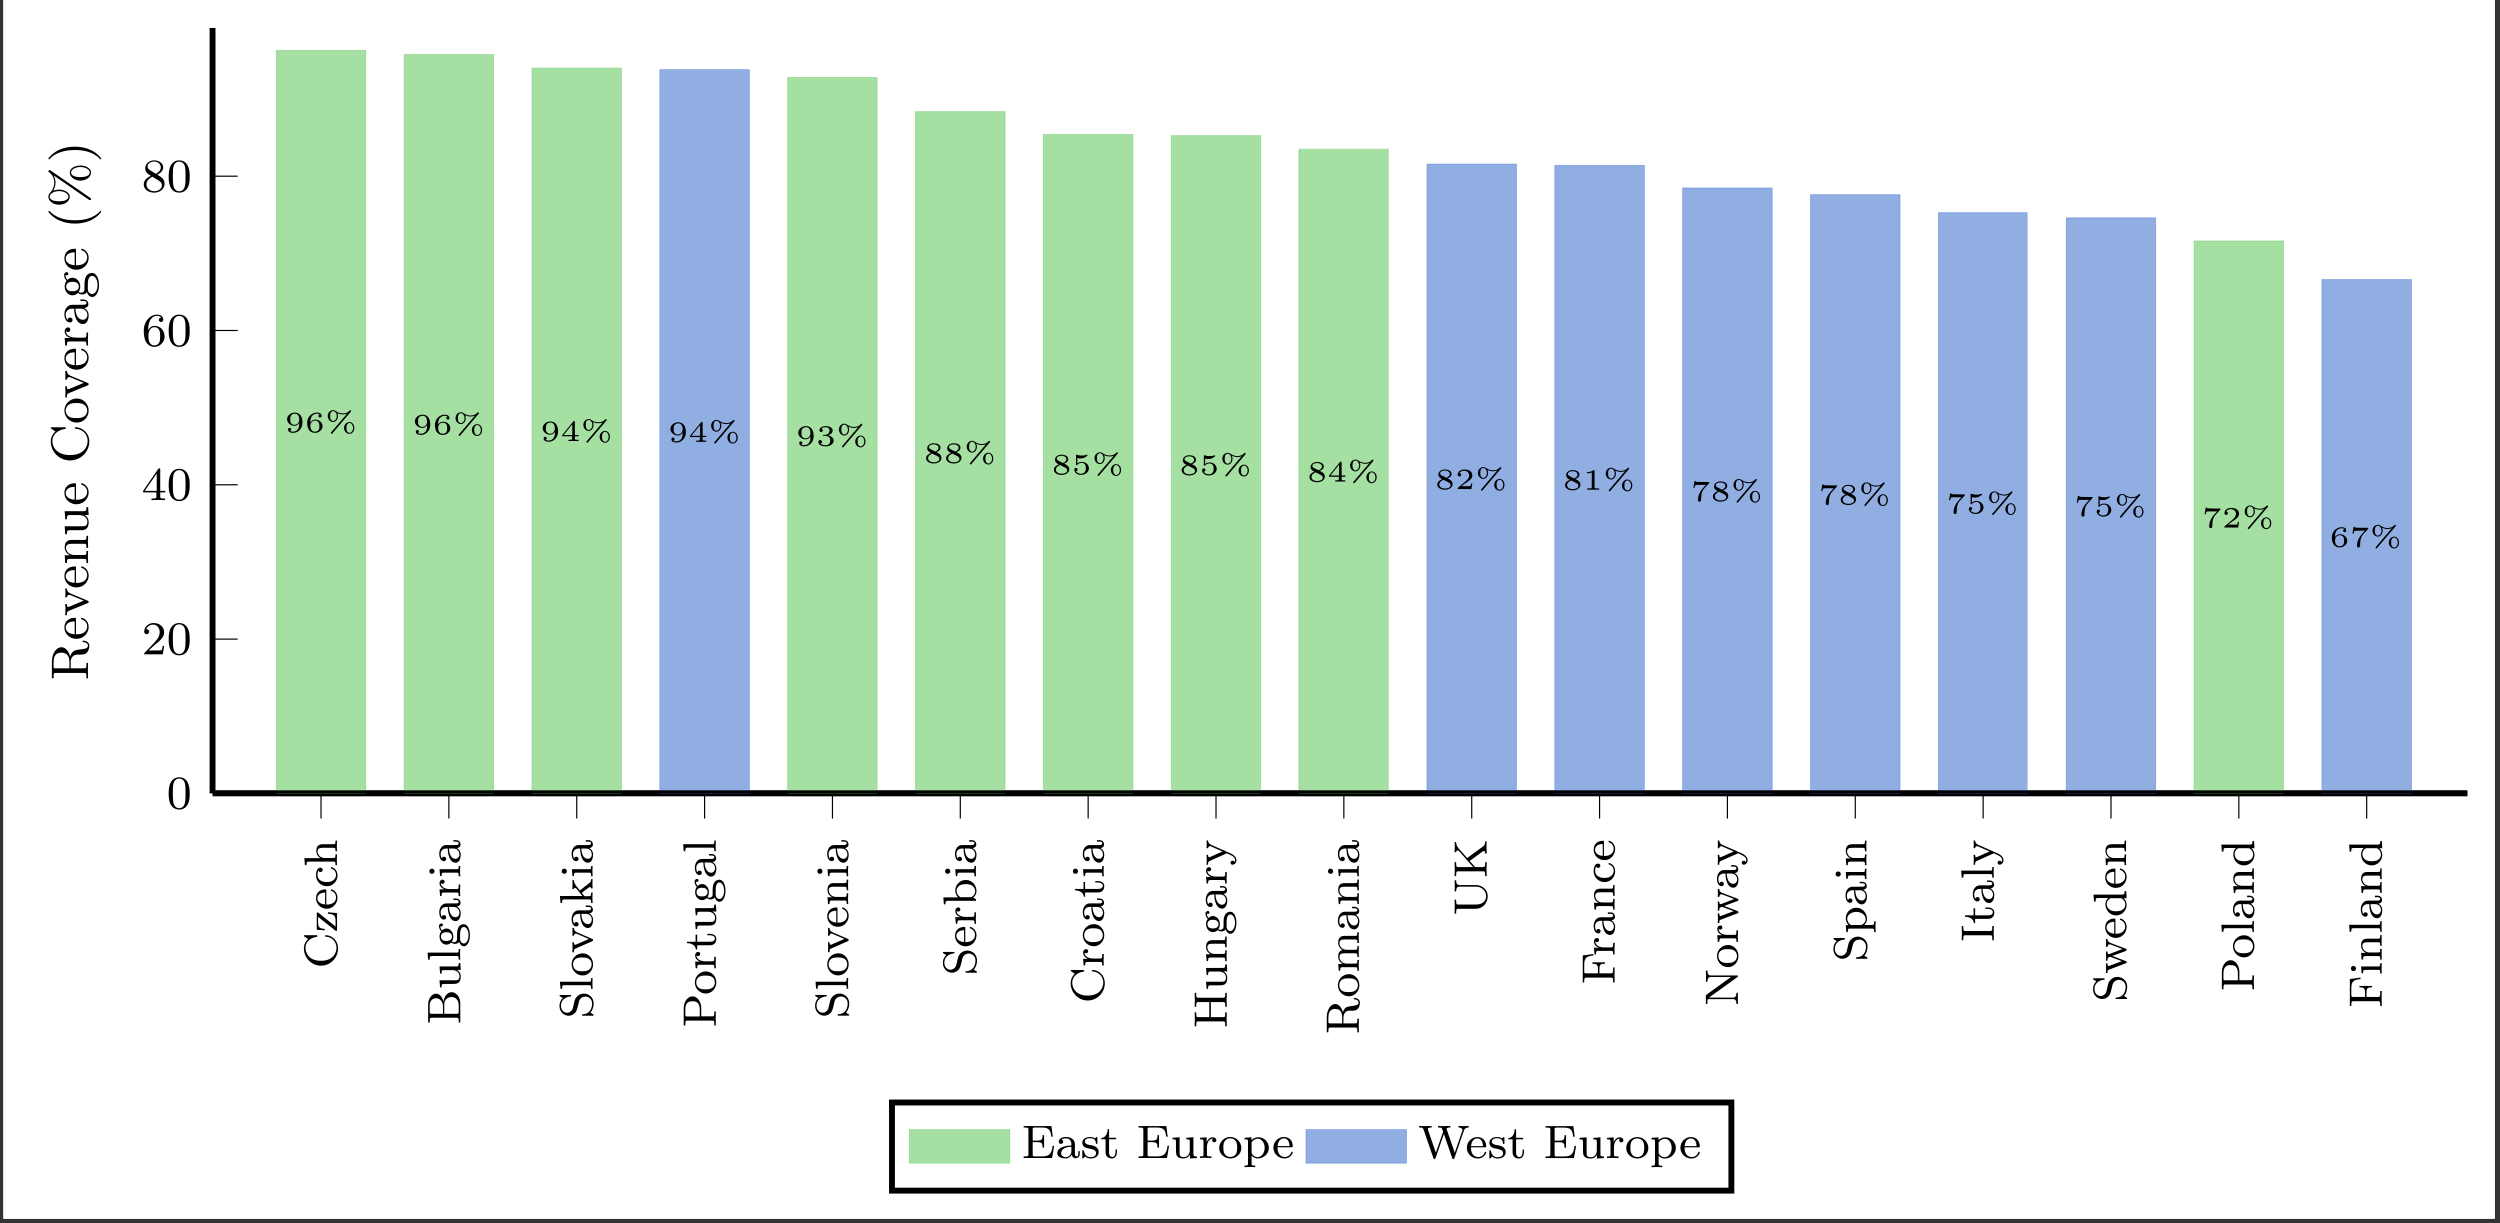 <?xml version="1.0" encoding="UTF-8"?>
<svg xmlns="http://www.w3.org/2000/svg" xmlns:xlink="http://www.w3.org/1999/xlink" width="421.69pt" height="206.286pt" viewBox="0 0 421.69 206.286" version="1.2">
<rect x="0" y="0" width="421.69" height="206.286" fill="#333333" stroke="none"/>
<defs>
<g>
<symbol overflow="visible" id="glyph-1651837460472002-0-0">
<path style="stroke:none;" d=""/>
</symbol>
<symbol overflow="visible" id="glyph-1651837460472002-0-1">
<path style="stroke:none;" d="M -1.859 -5.609 C -1.938 -5.609 -2.016 -5.609 -2.016 -5.484 C -2.016 -5.391 -1.969 -5.375 -1.891 -5.359 C -0.672 -5.297 -0.094 -4.312 -0.094 -3.484 C -0.094 -2.797 -0.516 -1.297 -2.719 -1.297 C -4.844 -1.297 -5.328 -2.719 -5.328 -3.484 C -5.328 -4.219 -4.797 -5.141 -3.422 -5.344 C -3.359 -5.359 -3.312 -5.359 -3.312 -5.484 C -3.312 -5.609 -3.359 -5.609 -3.516 -5.609 L -5.375 -5.609 C -5.516 -5.609 -5.594 -5.609 -5.594 -5.516 C -5.594 -5.453 -5.578 -5.438 -5.484 -5.375 L -4.891 -4.969 C -5.203 -4.688 -5.594 -4.156 -5.594 -3.391 C -5.594 -1.797 -4.312 -0.469 -2.719 -0.469 C -1.109 -0.469 0.172 -1.797 0.172 -3.406 C 0.172 -4.734 -0.891 -5.609 -1.859 -5.609 Z M -1.859 -5.609 "/>
</symbol>
<symbol overflow="visible" id="glyph-1651837460472002-0-2">
<path style="stroke:none;" d="M -1.531 -3.391 L -1.531 -3.141 C -0.609 -3.062 -0.25 -2.906 -0.25 -1.938 L -0.25 -0.984 L -3.141 -3.297 C -3.219 -3.344 -3.234 -3.359 -3.297 -3.359 C -3.422 -3.359 -3.422 -3.266 -3.422 -3.141 L -3.422 -0.438 L -2.094 -0.344 L -2.094 -0.594 C -2.922 -0.641 -3.203 -0.812 -3.203 -1.703 L -3.203 -2.609 L -0.297 -0.312 C -0.219 -0.25 -0.203 -0.234 -0.141 -0.234 C 0 -0.234 0 -0.328 0 -0.453 L 0 -3.25 Z M -1.531 -3.391 "/>
</symbol>
<symbol overflow="visible" id="glyph-1651837460472002-0-3">
<path style="stroke:none;" d="M -0.953 -3.5 C -0.984 -3.5 -1.062 -3.484 -1.062 -3.375 C -1.062 -3.281 -1.016 -3.266 -0.953 -3.25 C -0.188 -2.969 -0.172 -2.281 -0.172 -2.141 C -0.172 -1.781 -0.328 -1.422 -0.703 -1.188 C -1.062 -0.938 -1.578 -0.938 -1.812 -0.938 L -1.812 -3.281 C -1.812 -3.453 -1.812 -3.5 -2 -3.5 C -2.703 -3.5 -3.547 -3.109 -3.547 -2 C -3.547 -1.016 -2.719 -0.234 -1.734 -0.234 C -0.719 -0.234 0.078 -1.094 0.078 -2.094 C 0.078 -3.109 -0.766 -3.5 -0.953 -3.5 Z M -2.016 -2.953 L -2.016 -0.953 C -3.125 -1.031 -3.312 -1.703 -3.312 -2 C -3.312 -2.922 -2.203 -2.953 -2.016 -2.953 Z M -2.016 -2.953 "/>
</symbol>
<symbol overflow="visible" id="glyph-1651837460472002-0-4">
<path style="stroke:none;" d="M -0.953 -3.5 C -1.047 -3.5 -1.047 -3.391 -1.047 -3.375 C -1.047 -3.312 -1.047 -3.281 -0.953 -3.25 C -0.797 -3.203 -0.172 -2.969 -0.172 -2.188 C -0.172 -1.688 -0.547 -0.984 -1.719 -0.984 C -2.859 -0.984 -3.297 -1.578 -3.297 -2.156 C -3.297 -2.219 -3.297 -2.641 -3.156 -2.922 C -3.078 -2.703 -2.891 -2.672 -2.797 -2.672 C -2.594 -2.672 -2.422 -2.812 -2.422 -3.047 C -2.422 -3.25 -2.578 -3.406 -2.812 -3.406 C -3.297 -3.406 -3.547 -2.875 -3.547 -2.125 C -3.547 -1.031 -2.656 -0.281 -1.719 -0.281 C -0.703 -0.281 0.078 -1.109 0.078 -2.109 C 0.078 -3.219 -0.859 -3.5 -0.953 -3.5 Z M -0.953 -3.5 "/>
</symbol>
<symbol overflow="visible" id="glyph-1651837460472002-0-5">
<path style="stroke:none;" d="M 0 -4.453 L -0.266 -4.453 C -0.266 -3.953 -0.266 -3.859 -0.625 -3.859 L -2.406 -3.859 C -3.078 -3.859 -3.5 -3.562 -3.5 -2.719 C -3.5 -2.031 -3.062 -1.656 -2.797 -1.516 L -5.516 -1.516 L -5.422 -0.328 L -5.156 -0.328 C -5.156 -0.859 -5.109 -0.922 -4.719 -0.922 L -0.625 -0.922 C -0.266 -0.922 -0.266 -0.828 -0.266 -0.328 L 0 -0.328 C -0.031 -0.672 -0.031 -1.016 -0.031 -1.234 C -0.031 -1.453 -0.031 -1.797 0 -2.141 L -0.266 -2.141 C -0.266 -1.625 -0.266 -1.531 -0.625 -1.531 L -2.062 -1.531 C -2.891 -1.531 -3.281 -2.172 -3.281 -2.656 C -3.281 -3.141 -2.938 -3.25 -2.438 -3.25 L -0.625 -3.25 C -0.266 -3.25 -0.266 -3.156 -0.266 -2.656 L 0 -2.656 C -0.031 -3 -0.031 -3.344 -0.031 -3.562 C -0.031 -3.781 -0.031 -4.125 0 -4.453 Z M 0 -4.453 "/>
</symbol>
<symbol overflow="visible" id="glyph-1651837460472002-0-6">
<path style="stroke:none;" d="M -1.453 -5.5 C -2.094 -5.5 -2.719 -4.875 -2.828 -3.891 C -3.016 -4.75 -3.547 -5.25 -4.078 -5.25 C -4.781 -5.25 -5.422 -4.453 -5.422 -3.391 L -5.422 -0.375 L -5.156 -0.375 L -5.156 -0.562 C -5.156 -1.172 -5.078 -1.188 -4.781 -1.188 L -0.641 -1.188 C -0.344 -1.188 -0.266 -1.172 -0.266 -0.562 L -0.266 -0.375 L 0 -0.375 L 0 -3.625 C 0 -4.719 -0.703 -5.5 -1.453 -5.5 Z M -4.078 -4.484 C -3.547 -4.484 -2.922 -4.016 -2.922 -3.109 L -2.922 -1.859 L -4.828 -1.859 C -5.109 -1.859 -5.156 -1.875 -5.156 -2.234 L -5.156 -3.344 C -5.156 -4.125 -4.547 -4.484 -4.078 -4.484 Z M -1.453 -4.688 C -0.812 -4.688 -0.266 -4.156 -0.266 -3.344 L -0.266 -2.234 C -0.266 -1.875 -0.312 -1.859 -0.594 -1.859 L -2.703 -1.859 L -2.703 -3.469 C -2.703 -4.234 -2.094 -4.688 -1.453 -4.688 Z M -1.453 -4.688 "/>
</symbol>
<symbol overflow="visible" id="glyph-1651837460472002-0-7">
<path style="stroke:none;" d="M 0 -4.453 L -0.266 -4.453 C -0.266 -3.922 -0.312 -3.859 -0.703 -3.859 L -3.5 -3.859 L -3.406 -2.656 L -3.156 -2.656 C -3.156 -3.188 -3.094 -3.25 -2.703 -3.25 L -1.328 -3.25 C -0.641 -3.25 -0.141 -2.844 -0.141 -2.25 C -0.141 -1.562 -0.484 -1.531 -0.875 -1.531 L -3.5 -1.531 L -3.406 -0.328 L -3.156 -0.328 C -3.156 -0.922 -3.125 -0.922 -2.422 -0.922 L -1.234 -0.922 C -0.656 -0.922 0.078 -0.922 0.078 -2.203 C 0.078 -2.938 -0.484 -3.234 -0.562 -3.266 L -0.562 -3.281 L 0.078 -3.281 Z M 0 -4.453 "/>
</symbol>
<symbol overflow="visible" id="glyph-1651837460472002-0-8">
<path style="stroke:none;" d="M 0 -2.125 L -0.266 -2.125 C -0.266 -1.609 -0.266 -1.516 -0.625 -1.516 L -5.516 -1.516 L -5.422 -0.328 L -5.156 -0.328 C -5.156 -0.875 -5.109 -0.938 -4.719 -0.938 L -0.625 -0.938 C -0.266 -0.938 -0.266 -0.844 -0.266 -0.328 L 0 -0.328 C -0.031 -0.641 -0.031 -1.094 -0.031 -1.219 C -0.031 -1.375 -0.031 -1.812 0 -2.125 Z M 0 -2.125 "/>
</symbol>
<symbol overflow="visible" id="glyph-1651837460472002-0-9">
<path style="stroke:none;" d="M -3.188 -4.094 C -3.312 -4.094 -3.594 -3.984 -3.594 -3.641 C -3.594 -3.5 -3.562 -3.125 -3.219 -2.75 C -3.359 -2.562 -3.5 -2.25 -3.5 -1.875 C -3.5 -1.094 -2.953 -0.516 -2.328 -0.516 C -1.953 -0.516 -1.688 -0.719 -1.531 -0.875 C -1.328 -0.703 -1.078 -0.641 -0.875 -0.641 C -0.562 -0.641 -0.312 -0.797 -0.172 -0.969 C -0.062 -0.562 0.25 -0.234 0.609 -0.234 C 1.188 -0.234 1.625 -1.062 1.625 -2.109 C 1.625 -3.094 1.219 -3.969 0.594 -3.969 C 0.172 -3.969 -0.172 -3.719 -0.297 -3.453 C -0.547 -2.984 -0.547 -2.594 -0.547 -1.812 L -0.547 -1.375 C -0.578 -1.125 -0.781 -0.922 -1.078 -0.922 C -1.266 -0.922 -1.328 -0.969 -1.406 -1.031 C -1.203 -1.359 -1.172 -1.672 -1.172 -1.859 C -1.172 -2.656 -1.719 -3.234 -2.328 -3.234 C -2.641 -3.234 -2.891 -3.094 -3.094 -2.906 C -3.188 -3.016 -3.359 -3.281 -3.359 -3.672 C -3.344 -3.641 -3.297 -3.594 -3.172 -3.594 C -3.031 -3.594 -2.922 -3.703 -2.922 -3.844 C -2.922 -3.953 -3 -4.094 -3.188 -4.094 Z M -2.328 -2.609 C -2.047 -2.609 -1.828 -2.562 -1.672 -2.438 C -1.453 -2.266 -1.391 -2.016 -1.391 -1.875 C -1.391 -1.141 -2.156 -1.141 -2.328 -1.141 C -2.625 -1.141 -2.828 -1.172 -3 -1.297 C -3.172 -1.422 -3.266 -1.656 -3.266 -1.859 C -3.266 -2.609 -2.516 -2.609 -2.328 -2.609 Z M 0.609 -3.5 C 1.031 -3.5 1.391 -2.891 1.391 -2.109 C 1.391 -1.312 1.031 -0.703 0.609 -0.703 C 0.438 -0.703 -0.031 -0.828 -0.031 -1.484 L -0.031 -2.25 C -0.031 -2.453 -0.031 -3.5 0.609 -3.5 Z M 0.609 -3.5 "/>
</symbol>
<symbol overflow="visible" id="glyph-1651837460472002-0-10">
<path style="stroke:none;" d="M -0.719 -4.078 L -1.156 -4.078 L -1.156 -3.828 L -0.719 -3.828 C -0.391 -3.828 -0.266 -3.719 -0.266 -3.547 C -0.266 -3.25 -0.625 -3.25 -0.719 -3.25 L -2.359 -3.25 C -3.141 -3.25 -3.547 -2.5 -3.547 -1.781 C -3.547 -1.125 -3.281 -0.531 -2.766 -0.531 C -2.531 -0.531 -2.375 -0.703 -2.375 -0.906 C -2.375 -1.125 -2.547 -1.281 -2.75 -1.281 C -2.938 -1.281 -3.078 -1.156 -3.125 -0.984 C -3.312 -1.281 -3.312 -1.703 -3.312 -1.766 C -3.312 -2.203 -3.016 -2.656 -2.359 -2.656 L -2.109 -2.656 C -2.094 -2.188 -2.062 -1.656 -1.828 -1.109 C -1.531 -0.406 -1.078 -0.266 -0.812 -0.266 C -0.125 -0.266 0.078 -1.078 0.078 -1.625 C 0.078 -2.203 -0.25 -2.562 -0.562 -2.734 C -0.266 -2.766 0.047 -2.969 0.047 -3.328 C 0.047 -3.406 0.016 -4.078 -0.719 -4.078 Z M -1.125 -2.656 C -0.344 -2.656 -0.141 -2 -0.141 -1.688 C -0.141 -1.266 -0.422 -0.922 -0.797 -0.922 C -1.328 -0.922 -1.859 -1.406 -1.906 -2.656 Z M -1.125 -2.656 "/>
</symbol>
<symbol overflow="visible" id="glyph-1651837460472002-0-11">
<path style="stroke:none;" d="M -3 -3.047 C -3.281 -3.047 -3.5 -2.797 -3.5 -2.438 C -3.5 -1.922 -3.109 -1.578 -2.672 -1.406 L -3.5 -1.406 L -3.406 -0.281 L -3.156 -0.281 C -3.156 -0.812 -3.094 -0.875 -2.703 -0.875 L -0.625 -0.875 C -0.266 -0.875 -0.266 -0.781 -0.266 -0.281 L 0 -0.281 C -0.031 -0.594 -0.031 -1.031 -0.031 -1.219 C -0.031 -1.688 -0.031 -1.703 0 -2.219 L -0.266 -2.219 L -0.266 -2.062 C -0.266 -1.469 -0.344 -1.453 -0.641 -1.453 L -1.812 -1.453 C -2.406 -1.453 -3.266 -1.703 -3.281 -2.469 C -3.25 -2.422 -3.188 -2.344 -3 -2.344 C -2.75 -2.344 -2.641 -2.531 -2.641 -2.688 C -2.641 -2.875 -2.766 -3.047 -3 -3.047 Z M -3 -3.047 "/>
</symbol>
<symbol overflow="visible" id="glyph-1651837460472002-0-12">
<path style="stroke:none;" d="M 0 -2.062 L -0.266 -2.062 C -0.266 -1.547 -0.297 -1.516 -0.609 -1.516 L -3.5 -1.516 L -3.406 -0.359 L -3.156 -0.359 C -3.156 -0.859 -3.109 -0.938 -2.719 -0.938 L -0.625 -0.938 C -0.266 -0.938 -0.266 -0.844 -0.266 -0.328 L 0 -0.328 C -0.031 -0.641 -0.031 -1.094 -0.031 -1.203 C -0.031 -1.312 -0.031 -1.781 0 -2.062 Z M -4.781 -1.609 C -5.047 -1.609 -5.219 -1.406 -5.219 -1.172 C -5.219 -0.938 -5.047 -0.734 -4.781 -0.734 C -4.547 -0.734 -4.344 -0.922 -4.344 -1.172 C -4.344 -1.422 -4.547 -1.609 -4.781 -1.609 Z M -4.781 -1.609 "/>
</symbol>
<symbol overflow="visible" id="glyph-1651837460472002-0-13">
<path style="stroke:none;" d="M -1.469 -4.203 C -2.156 -4.203 -2.859 -3.75 -3.062 -2.938 L -3.312 -1.844 C -3.422 -1.344 -3.828 -0.969 -4.312 -0.969 C -4.844 -0.969 -5.344 -1.422 -5.344 -2.125 C -5.344 -3.5 -4.062 -3.672 -3.766 -3.719 C -3.672 -3.734 -3.625 -3.734 -3.625 -3.844 C -3.625 -3.969 -3.672 -3.969 -3.828 -3.969 L -5.375 -3.969 C -5.516 -3.969 -5.594 -3.969 -5.594 -3.859 C -5.594 -3.797 -5.562 -3.781 -5.484 -3.734 L -5.031 -3.453 C -5.469 -3.062 -5.594 -2.547 -5.594 -2.109 C -5.594 -1.172 -4.875 -0.469 -4.062 -0.469 C -3.453 -0.469 -3.125 -0.812 -2.969 -0.953 C -2.688 -1.25 -2.625 -1.516 -2.422 -2.359 C -2.266 -3.047 -2.25 -3.172 -1.969 -3.422 C -1.875 -3.516 -1.609 -3.703 -1.219 -3.703 C -0.672 -3.703 -0.094 -3.281 -0.094 -2.547 C -0.094 -1.672 -0.516 -0.766 -1.625 -0.719 C -1.75 -0.703 -1.797 -0.703 -1.797 -0.594 C -1.797 -0.469 -1.734 -0.469 -1.594 -0.469 L -0.047 -0.469 C 0.094 -0.469 0.172 -0.469 0.172 -0.578 C 0.172 -0.641 0.156 -0.641 0.078 -0.703 C 0.031 -0.734 -0.047 -0.766 -0.375 -0.984 C 0.062 -1.484 0.172 -2.078 0.172 -2.547 C 0.172 -3.547 -0.625 -4.203 -1.469 -4.203 Z M -1.469 -4.203 "/>
</symbol>
<symbol overflow="visible" id="glyph-1651837460472002-0-14">
<path style="stroke:none;" d="M -1.688 -3.969 C -2.688 -3.969 -3.547 -3.156 -3.547 -2.109 C -3.547 -1.062 -2.688 -0.234 -1.688 -0.234 C -0.703 -0.234 0.078 -1.094 0.078 -2.109 C 0.078 -3.125 -0.703 -3.969 -1.688 -3.969 Z M -1.766 -3.266 C -1.391 -3.266 -0.953 -3.25 -0.625 -3.031 C -0.312 -2.812 -0.172 -2.453 -0.172 -2.109 C -0.172 -1.672 -0.375 -1.344 -0.656 -1.172 C -0.969 -0.969 -1.359 -0.938 -1.766 -0.938 C -2.062 -0.938 -2.547 -0.938 -2.875 -1.188 C -3.156 -1.391 -3.312 -1.734 -3.312 -2.109 C -3.312 -2.516 -3.125 -2.859 -2.844 -3.047 C -2.516 -3.25 -2.078 -3.266 -1.766 -3.266 Z M -1.766 -3.266 "/>
</symbol>
<symbol overflow="visible" id="glyph-1651837460472002-0-15">
<path style="stroke:none;" d="M -3.156 -4.266 L -3.422 -4.266 C -3.391 -4 -3.391 -3.984 -3.391 -3.656 C -3.391 -3.578 -3.391 -3.203 -3.422 -2.953 L -3.156 -2.953 C -3.141 -3.234 -2.969 -3.312 -2.828 -3.312 C -2.75 -3.312 -2.719 -3.297 -2.641 -3.266 L -0.641 -2.406 L -2.797 -1.469 C -2.891 -1.422 -2.953 -1.422 -2.953 -1.422 C -3.156 -1.422 -3.156 -1.703 -3.156 -1.844 L -3.422 -1.844 C -3.391 -1.5 -3.391 -1.125 -3.391 -0.969 C -3.391 -0.812 -3.391 -0.422 -3.422 -0.172 L -3.156 -0.172 C -3.156 -0.656 -3.109 -0.703 -2.844 -0.812 L -0.094 -2.016 C 0.031 -2.062 0.078 -2.109 0.078 -2.219 C 0.078 -2.328 0.016 -2.391 -0.078 -2.422 L -2.609 -3.516 C -3.047 -3.703 -3.156 -3.984 -3.156 -4.266 Z M -3.156 -4.266 "/>
</symbol>
<symbol overflow="visible" id="glyph-1651837460472002-0-16">
<path style="stroke:none;" d="M 0 -4.297 L -0.266 -4.297 C -0.266 -3.969 -0.297 -3.828 -0.672 -3.547 L -2.156 -2.391 L -2.703 -3.062 C -3.109 -3.594 -3.156 -3.922 -3.156 -4.125 L -3.422 -4.125 C -3.391 -3.922 -3.391 -3.812 -3.391 -3.5 C -3.391 -3.109 -3.406 -3 -3.422 -2.641 L -3.156 -2.641 C -3.156 -2.797 -3.047 -2.828 -3 -2.828 C -2.828 -2.828 -2.703 -2.672 -2.656 -2.609 L -1.734 -1.453 L -5.516 -1.453 L -5.422 -0.281 L -5.156 -0.281 C -5.156 -0.812 -5.109 -0.875 -4.719 -0.875 L -0.625 -0.875 C -0.266 -0.875 -0.266 -0.781 -0.266 -0.281 L 0 -0.281 C -0.031 -0.594 -0.031 -1.016 -0.031 -1.156 C -0.031 -1.312 -0.031 -1.719 0 -2.031 L -0.266 -2.031 C -0.266 -1.531 -0.266 -1.422 -0.625 -1.422 L -1.391 -1.422 L -1.812 -1.969 C -1.812 -2 -1.547 -2.203 -1.391 -2.328 C -1.219 -2.438 -1.062 -2.578 -0.906 -2.703 C -0.75 -2.812 -0.547 -2.969 -0.422 -2.969 C -0.281 -2.969 -0.266 -2.828 -0.266 -2.734 L 0 -2.734 C -0.031 -3.078 -0.031 -3.422 -0.031 -3.562 C -0.031 -3.859 -0.031 -4.031 0 -4.297 Z M 0 -4.297 "/>
</symbol>
<symbol overflow="visible" id="glyph-1651837460472002-0-17">
<path style="stroke:none;" d="M -3.938 -5.266 C -4.719 -5.266 -5.422 -4.422 -5.422 -3.281 L -5.422 -0.359 L -5.156 -0.359 L -5.156 -0.547 C -5.156 -1.156 -5.078 -1.172 -4.781 -1.172 L -0.641 -1.172 C -0.344 -1.172 -0.266 -1.156 -0.266 -0.547 L -0.266 -0.359 L 0 -0.359 L -0.031 -1.531 L 0 -2.703 L -0.266 -2.703 L -0.266 -2.531 C -0.266 -1.906 -0.344 -1.891 -0.641 -1.891 L -2.469 -1.891 L -2.469 -3.344 C -2.469 -4.312 -3.109 -5.266 -3.938 -5.266 Z M -3.938 -4.438 C -3.594 -4.438 -2.719 -4.438 -2.719 -3.078 L -2.719 -1.875 L -4.828 -1.875 C -5.109 -1.875 -5.156 -1.891 -5.156 -2.25 L -5.156 -3.078 C -5.156 -4.438 -4.297 -4.438 -3.938 -4.438 Z M -3.938 -4.438 "/>
</symbol>
<symbol overflow="visible" id="glyph-1651837460472002-0-18">
<path style="stroke:none;" d="M -0.984 -2.797 L -1.438 -2.797 L -1.438 -2.562 L -1.016 -2.562 C -0.453 -2.562 -0.172 -2.312 -0.172 -2.016 C -0.172 -1.469 -0.844 -1.469 -0.969 -1.469 L -3.156 -1.469 L -3.156 -2.656 L -3.422 -2.656 L -3.422 -1.469 L -4.875 -1.469 L -4.875 -1.234 C -4.156 -1.219 -3.406 -0.891 -3.375 -0.156 L -3.156 -0.156 L -3.156 -0.875 L -0.984 -0.875 C -0.062 -0.875 0.078 -1.594 0.078 -1.953 C 0.078 -2.484 -0.391 -2.797 -0.984 -2.797 Z M -0.984 -2.797 "/>
</symbol>
<symbol overflow="visible" id="glyph-1651837460472002-0-19">
<path style="stroke:none;" d="M 0 -4.453 L -0.266 -4.453 C -0.266 -3.953 -0.266 -3.859 -0.625 -3.859 L -2.406 -3.859 C -3.078 -3.859 -3.5 -3.562 -3.5 -2.719 C -3.5 -1.938 -2.922 -1.578 -2.734 -1.484 L -2.734 -1.469 L -3.5 -1.469 L -3.406 -0.328 L -3.156 -0.328 C -3.156 -0.859 -3.094 -0.922 -2.703 -0.922 L -0.625 -0.922 C -0.266 -0.922 -0.266 -0.828 -0.266 -0.328 L 0 -0.328 C -0.031 -0.672 -0.031 -1.016 -0.031 -1.234 C -0.031 -1.453 -0.031 -1.797 0 -2.141 L -0.266 -2.141 C -0.266 -1.625 -0.266 -1.531 -0.625 -1.531 L -2.062 -1.531 C -2.891 -1.531 -3.281 -2.172 -3.281 -2.656 C -3.281 -3.141 -2.938 -3.25 -2.438 -3.25 L -0.625 -3.25 C -0.266 -3.25 -0.266 -3.156 -0.266 -2.656 L 0 -2.656 C -0.031 -3 -0.031 -3.344 -0.031 -3.562 C -0.031 -3.781 -0.031 -4.125 0 -4.453 Z M 0 -4.453 "/>
</symbol>
<symbol overflow="visible" id="glyph-1651837460472002-0-20">
<path style="stroke:none;" d="M -1.719 -4.391 C -2.719 -4.391 -3.5 -3.578 -3.5 -2.609 C -3.5 -1.984 -3.156 -1.594 -3.016 -1.453 L -5.516 -1.453 L -5.422 -0.281 L -5.156 -0.281 C -5.156 -0.812 -5.109 -0.875 -4.719 -0.875 L 0 -0.875 L 0 -1.125 L -0.484 -1.406 C -0.219 -1.609 0.078 -1.969 0.078 -2.516 C 0.078 -3.531 -0.703 -4.391 -1.719 -4.391 Z M -1.719 -3.688 C -1.547 -3.688 -0.969 -3.688 -0.609 -3.406 C -0.25 -3.125 -0.141 -2.75 -0.141 -2.484 C -0.141 -2.109 -0.344 -1.781 -0.656 -1.578 C -0.797 -1.484 -0.812 -1.484 -0.953 -1.484 L -2.516 -1.484 C -2.656 -1.484 -2.672 -1.484 -2.812 -1.609 C -3.109 -1.828 -3.281 -2.203 -3.281 -2.562 C -3.281 -2.969 -3.031 -3.281 -2.797 -3.438 C -2.578 -3.578 -2.297 -3.688 -1.719 -3.688 Z M -1.719 -3.688 "/>
</symbol>
<symbol overflow="visible" id="glyph-1651837460472002-0-21">
<path style="stroke:none;" d="M 0 -5.969 L -0.266 -5.969 L -0.266 -5.781 C -0.266 -5.172 -0.344 -5.156 -0.641 -5.156 L -4.781 -5.156 C -5.078 -5.156 -5.156 -5.172 -5.156 -5.781 L -5.156 -5.969 L -5.422 -5.969 L -5.391 -4.797 L -5.422 -3.625 L -5.156 -3.625 L -5.156 -3.797 C -5.156 -4.406 -5.078 -4.422 -4.781 -4.422 L -2.953 -4.422 L -2.953 -1.875 L -4.781 -1.875 C -5.078 -1.875 -5.156 -1.891 -5.156 -2.516 L -5.156 -2.688 L -5.422 -2.688 L -5.391 -1.516 L -5.422 -0.344 L -5.156 -0.344 L -5.156 -0.531 C -5.156 -1.141 -5.078 -1.156 -4.781 -1.156 L -0.641 -1.156 C -0.344 -1.156 -0.266 -1.141 -0.266 -0.531 L -0.266 -0.344 L 0 -0.344 L -0.031 -1.516 L 0 -2.688 L -0.266 -2.688 L -0.266 -2.516 C -0.266 -1.891 -0.344 -1.875 -0.641 -1.875 L -2.688 -1.875 L -2.688 -4.422 L -0.641 -4.422 C -0.344 -4.422 -0.266 -4.406 -0.266 -3.797 L -0.266 -3.625 L 0 -3.625 L -0.031 -4.797 Z M 0 -5.969 "/>
</symbol>
<symbol overflow="visible" id="glyph-1651837460472002-0-22">
<path style="stroke:none;" d="M -3.156 -4.266 L -3.422 -4.266 C -3.391 -4 -3.391 -3.984 -3.391 -3.641 C -3.391 -3.609 -3.391 -3.188 -3.422 -2.953 L -3.156 -2.953 C -3.141 -3.188 -3.016 -3.297 -2.828 -3.297 C -2.781 -3.297 -2.734 -3.297 -2.641 -3.25 L -0.719 -2.406 L -2.797 -1.484 C -2.906 -1.422 -2.922 -1.422 -2.953 -1.422 C -3.156 -1.422 -3.156 -1.672 -3.156 -1.844 L -3.422 -1.844 C -3.391 -1.5 -3.391 -1.156 -3.391 -0.969 C -3.391 -0.812 -3.391 -0.422 -3.422 -0.172 L -3.156 -0.172 C -3.156 -0.594 -3.141 -0.703 -2.844 -0.828 L 0 -2.094 C 0.844 -1.734 1.391 -1.5 1.391 -0.938 C 1.391 -0.734 1.297 -0.609 1.297 -0.609 C 1.281 -0.672 1.203 -0.844 0.969 -0.844 C 0.75 -0.844 0.625 -0.688 0.625 -0.516 C 0.625 -0.344 0.734 -0.172 0.969 -0.172 C 1.328 -0.172 1.625 -0.516 1.625 -0.938 C 1.625 -1.641 0.766 -2.031 0.688 -2.062 L -2.625 -3.516 C -3.078 -3.719 -3.156 -4.016 -3.156 -4.266 Z M -3.156 -4.266 "/>
</symbol>
<symbol overflow="visible" id="glyph-1651837460472002-0-23">
<path style="stroke:none;" d="M -0.719 -6.172 C -0.766 -6.172 -0.875 -6.172 -0.875 -6.047 C -0.875 -5.938 -0.781 -5.938 -0.734 -5.922 C -0.234 -5.891 -0.062 -5.609 -0.062 -5.391 C -0.062 -4.953 -0.422 -4.906 -1.422 -4.766 C -1.875 -4.719 -2.422 -4.641 -2.703 -3.766 C -2.859 -4.375 -3.312 -5.141 -4 -5.141 C -4.781 -5.141 -5.422 -4.141 -5.422 -2.953 L -5.422 -0.359 L -5.156 -0.359 L -5.156 -0.547 C -5.156 -1.156 -5.078 -1.172 -4.781 -1.172 L -0.641 -1.172 C -0.344 -1.172 -0.266 -1.156 -0.266 -0.547 L -0.266 -0.359 L 0 -0.359 L -0.031 -1.516 L 0 -2.672 L -0.266 -2.672 L -0.266 -2.5 C -0.266 -1.891 -0.344 -1.875 -0.641 -1.875 L -2.609 -1.875 L -2.609 -2.875 C -2.609 -3.453 -2.312 -3.719 -2.25 -3.781 C -2 -4.016 -1.844 -4.016 -1.297 -4.016 C -0.797 -4.016 -0.453 -4.016 -0.172 -4.344 C 0.125 -4.688 0.172 -5.125 0.172 -5.359 C 0.172 -6.016 -0.484 -6.172 -0.719 -6.172 Z M -4 -4.312 C -3.109 -4.312 -2.828 -3.688 -2.828 -2.844 L -2.828 -1.875 L -4.828 -1.875 C -5.047 -1.875 -5.125 -1.875 -5.156 -2.078 C -5.156 -2.141 -5.156 -2.391 -5.156 -2.562 C -5.156 -3.266 -5.156 -4.312 -4 -4.312 Z M -4 -4.312 "/>
</symbol>
<symbol overflow="visible" id="glyph-1651837460472002-0-24">
<path style="stroke:none;" d="M 0 -6.797 L -0.266 -6.797 C -0.266 -6.297 -0.266 -6.203 -0.625 -6.203 L -2.406 -6.203 C -3.047 -6.203 -3.5 -5.922 -3.5 -5.062 C -3.5 -4.328 -3 -3.953 -2.766 -3.828 C -3.344 -3.688 -3.5 -3.234 -3.5 -2.719 C -3.5 -1.953 -2.953 -1.594 -2.734 -1.484 L -2.734 -1.469 L -3.5 -1.469 L -3.406 -0.328 L -3.156 -0.328 C -3.156 -0.859 -3.094 -0.922 -2.703 -0.922 L -0.625 -0.922 C -0.266 -0.922 -0.266 -0.828 -0.266 -0.328 L 0 -0.328 C -0.031 -0.672 -0.031 -1.016 -0.031 -1.234 C -0.031 -1.453 -0.031 -1.797 0 -2.141 L -0.266 -2.141 C -0.266 -1.625 -0.266 -1.531 -0.625 -1.531 L -2.062 -1.531 C -2.891 -1.531 -3.281 -2.156 -3.281 -2.656 C -3.281 -3.172 -2.875 -3.266 -2.438 -3.266 L -0.625 -3.266 C -0.266 -3.266 -0.266 -3.172 -0.266 -2.656 L 0 -2.656 C -0.031 -3 -0.031 -3.344 -0.031 -3.562 C -0.031 -3.797 -0.031 -4.125 0 -4.469 L -0.266 -4.469 C -0.266 -3.953 -0.266 -3.859 -0.625 -3.859 L -2.062 -3.859 C -2.891 -3.859 -3.281 -4.5 -3.281 -5 C -3.281 -5.516 -2.875 -5.594 -2.438 -5.594 L -0.625 -5.594 C -0.266 -5.594 -0.266 -5.5 -0.266 -5 L 0 -5 C -0.031 -5.328 -0.031 -5.688 -0.031 -5.891 C -0.031 -6.125 -0.031 -6.469 0 -6.797 Z M 0 -6.797 "/>
</symbol>
<symbol overflow="visible" id="glyph-1651837460472002-0-25">
<path style="stroke:none;" d="M -5.156 -5.969 L -5.422 -5.969 C -5.391 -5.609 -5.391 -5.25 -5.391 -5.031 C -5.391 -4.797 -5.391 -4.453 -5.422 -4.094 L -5.156 -4.094 C -5.156 -4.891 -4.781 -4.891 -4.578 -4.891 L -1.828 -4.891 C -0.75 -4.891 -0.094 -4.094 -0.094 -3.281 C -0.094 -2.844 -0.344 -1.875 -1.797 -1.875 L -4.781 -1.875 C -5.078 -1.875 -5.156 -1.891 -5.156 -2.516 L -5.156 -2.688 L -5.422 -2.688 L -5.391 -1.516 L -5.422 -0.344 L -5.156 -0.344 L -5.156 -0.531 C -5.156 -1.141 -5.078 -1.156 -4.781 -1.156 L -1.812 -1.156 C -0.688 -1.156 0.172 -2.141 0.172 -3.266 C 0.172 -4.328 -0.719 -5.156 -1.812 -5.156 L -4.578 -5.156 C -4.781 -5.156 -5.156 -5.156 -5.156 -5.969 Z M -5.156 -5.969 "/>
</symbol>
<symbol overflow="visible" id="glyph-1651837460472002-0-26">
<path style="stroke:none;" d="M 0 -6.188 L -0.266 -6.188 C -0.266 -5.891 -0.266 -5.625 -0.578 -5.391 L -3.297 -3.391 L -4.672 -4.938 C -5.141 -5.469 -5.156 -5.891 -5.156 -6.078 L -5.422 -6.078 C -5.391 -5.766 -5.391 -5.75 -5.391 -5.328 C -5.391 -4.922 -5.391 -4.906 -5.422 -4.375 L -5.156 -4.375 C -5.156 -4.547 -5.078 -4.688 -4.922 -4.688 C -4.859 -4.688 -4.75 -4.656 -4.625 -4.516 L -2.297 -1.875 L -4.781 -1.875 C -5.078 -1.875 -5.156 -1.891 -5.156 -2.516 L -5.156 -2.688 L -5.422 -2.688 L -5.391 -1.516 L -5.422 -0.344 L -5.156 -0.344 L -5.156 -0.531 C -5.156 -1.141 -5.078 -1.156 -4.781 -1.156 L -0.641 -1.156 C -0.344 -1.156 -0.266 -1.141 -0.266 -0.531 L -0.266 -0.344 L 0 -0.344 L -0.031 -1.516 L 0 -2.688 L -0.266 -2.688 L -0.266 -2.516 C -0.266 -1.891 -0.344 -1.875 -0.641 -1.875 L -1.969 -1.875 L -2.875 -2.906 L -0.75 -4.453 C -0.656 -4.531 -0.578 -4.578 -0.484 -4.578 C -0.266 -4.578 -0.266 -4.297 -0.266 -4.156 L 0 -4.156 L -0.031 -5.25 C -0.031 -5.469 -0.031 -5.906 0 -6.188 Z M 0 -6.188 "/>
</symbol>
<symbol overflow="visible" id="glyph-1651837460472002-0-27">
<path style="stroke:none;" d="M -3.594 -5.141 L -5.391 -4.906 L -5.391 -0.344 L -5.141 -0.344 L -5.141 -0.531 C -5.141 -1.141 -5.047 -1.156 -4.75 -1.156 L -0.641 -1.156 C -0.344 -1.156 -0.266 -1.141 -0.266 -0.531 L -0.266 -0.344 L 0 -0.344 L -0.031 -1.578 C -0.031 -1.938 -0.031 -2.531 0 -2.875 L -0.266 -2.875 L -0.266 -2.625 C -0.266 -1.875 -0.375 -1.875 -0.656 -1.875 L -2.578 -1.875 L -2.578 -2.625 C -2.578 -3.391 -2.328 -3.5 -1.641 -3.5 L -1.641 -3.734 L -3.766 -3.734 L -3.766 -3.5 C -3.094 -3.5 -2.828 -3.391 -2.828 -2.625 L -2.828 -1.875 L -4.812 -1.875 C -5.078 -1.875 -5.141 -1.891 -5.141 -2.266 L -5.141 -3.312 C -5.141 -4.609 -4.641 -4.766 -3.594 -4.891 Z M -3.594 -5.141 "/>
</symbol>
<symbol overflow="visible" id="glyph-1651837460472002-0-28">
<path style="stroke:none;" d="M -5.156 -5.969 L -5.422 -5.969 C -5.391 -5.609 -5.391 -5.234 -5.391 -5.031 C -5.391 -4.812 -5.391 -4.438 -5.422 -4.094 L -5.156 -4.094 C -5.156 -4.891 -4.781 -4.891 -4.578 -4.891 L -1.188 -4.891 L -5.297 -1.922 C -5.406 -1.844 -5.422 -1.828 -5.422 -1.672 L -5.422 -0.344 L -5.156 -0.344 L -5.156 -0.578 C -5.156 -0.719 -5.156 -0.781 -5.141 -0.938 C -5.125 -1.141 -5.109 -1.156 -4.953 -1.156 L -0.844 -1.156 C -0.641 -1.156 -0.266 -1.156 -0.266 -0.344 L 0 -0.344 C -0.031 -0.703 -0.031 -1.078 -0.031 -1.281 C -0.031 -1.5 -0.031 -1.859 0 -2.219 L -0.266 -2.219 C -0.266 -1.422 -0.641 -1.422 -0.844 -1.422 L -4.891 -1.422 L -0.125 -4.859 C -0.031 -4.922 0 -4.938 0 -5.031 C 0 -5.156 -0.078 -5.156 -0.219 -5.156 L -4.578 -5.156 C -4.781 -5.156 -5.156 -5.156 -5.156 -5.969 Z M -5.156 -5.969 "/>
</symbol>
<symbol overflow="visible" id="glyph-1651837460472002-0-29">
<path style="stroke:none;" d="M -3.156 -5.906 L -3.422 -5.906 C -3.391 -5.656 -3.391 -5.641 -3.391 -5.297 C -3.391 -5.047 -3.391 -4.828 -3.422 -4.578 L -3.156 -4.578 C -3.141 -4.922 -2.938 -5.016 -2.797 -5.016 C -2.703 -5.016 -2.656 -4.984 -2.594 -4.969 L -0.625 -4.219 L -2.781 -3.391 C -2.891 -3.359 -2.906 -3.359 -2.938 -3.359 C -3.156 -3.359 -3.156 -3.609 -3.156 -3.797 L -3.422 -3.797 C -3.391 -3.5 -3.391 -3.078 -3.391 -3 C -3.391 -2.812 -3.391 -2.5 -3.422 -2.25 L -3.156 -2.25 C -3.156 -2.734 -3.125 -2.75 -2.703 -2.906 L -0.734 -2.172 L -2.797 -1.391 C -2.828 -1.375 -2.906 -1.344 -2.938 -1.344 C -3.156 -1.344 -3.156 -1.656 -3.156 -1.797 L -3.422 -1.797 C -3.391 -1.453 -3.391 -1.094 -3.391 -0.938 C -3.391 -0.797 -3.391 -0.391 -3.422 -0.172 L -3.156 -0.172 C -3.156 -0.562 -3.125 -0.641 -2.906 -0.734 L -0.109 -1.797 C 0.016 -1.844 0.078 -1.859 0.078 -2 C 0.078 -2.125 -0.016 -2.156 -0.109 -2.203 L -2.344 -3.047 L -0.109 -3.875 C -0.016 -3.922 0.078 -3.953 0.078 -4.094 C 0.078 -4.219 0 -4.25 -0.094 -4.281 L -2.625 -5.234 C -2.797 -5.312 -3.156 -5.438 -3.156 -5.906 Z M -3.156 -5.906 "/>
</symbol>
<symbol overflow="visible" id="glyph-1651837460472002-0-30">
<path style="stroke:none;" d="M -1.719 -4.391 C -2.703 -4.391 -3.5 -3.594 -3.5 -2.641 C -3.5 -2.328 -3.422 -1.859 -3.016 -1.453 L -3.5 -1.453 L -3.406 -0.281 L -3.156 -0.281 C -3.156 -0.844 -3.109 -0.875 -2.766 -0.875 L 0.922 -0.875 C 1.281 -0.875 1.281 -0.781 1.281 -0.281 L 1.547 -0.281 C 1.516 -0.625 1.516 -0.969 1.516 -1.188 C 1.516 -1.406 1.516 -1.75 1.547 -2.094 L 1.281 -2.094 C 1.281 -1.578 1.281 -1.484 0.922 -1.484 L -0.391 -1.484 C 0.016 -1.859 0.078 -2.266 0.078 -2.516 C 0.078 -3.531 -0.703 -4.391 -1.719 -4.391 Z M -1.719 -3.688 C -0.797 -3.688 -0.141 -3.125 -0.141 -2.469 C -0.141 -2.203 -0.266 -1.828 -0.656 -1.578 C -0.797 -1.484 -0.797 -1.484 -0.953 -1.484 L -2.641 -1.484 C -2.953 -1.672 -3.25 -2.062 -3.25 -2.562 C -3.25 -3.172 -2.578 -3.688 -1.719 -3.688 Z M -1.719 -3.688 "/>
</symbol>
<symbol overflow="visible" id="glyph-1651837460472002-0-31">
<path style="stroke:none;" d="M 0 -2.719 L -0.266 -2.719 L -0.266 -2.531 C -0.266 -1.906 -0.344 -1.875 -0.641 -1.875 L -4.781 -1.875 C -5.078 -1.875 -5.156 -1.906 -5.156 -2.531 L -5.156 -2.719 L -5.422 -2.719 L -5.391 -1.516 L -5.422 -0.312 L -5.156 -0.312 L -5.156 -0.5 C -5.156 -1.125 -5.078 -1.156 -4.781 -1.156 L -0.641 -1.156 C -0.344 -1.156 -0.266 -1.125 -0.266 -0.5 L -0.266 -0.312 L 0 -0.312 L -0.031 -1.516 Z M 0 -2.719 "/>
</symbol>
<symbol overflow="visible" id="glyph-1651837460472002-0-32">
<path style="stroke:none;" d="M 0 -4.391 L -0.266 -4.391 C -0.266 -3.859 -0.312 -3.797 -0.703 -3.797 L -5.516 -3.797 L -5.422 -2.609 L -5.156 -2.609 C -5.156 -3.156 -5.109 -3.219 -4.719 -3.219 L -3.047 -3.219 C -3.344 -2.938 -3.5 -2.562 -3.5 -2.156 C -3.5 -1.156 -2.734 -0.281 -1.703 -0.281 C -0.734 -0.281 0.078 -1.078 0.078 -2.078 C 0.078 -2.547 -0.141 -2.922 -0.422 -3.188 L 0.078 -3.188 Z M -0.984 -3.188 C -0.844 -3.188 -0.812 -3.188 -0.656 -3.078 C -0.328 -2.844 -0.141 -2.484 -0.141 -2.109 C -0.141 -1.75 -0.328 -1.422 -0.625 -1.234 C -0.938 -1.031 -1.328 -0.984 -1.703 -0.984 C -2.156 -0.984 -2.484 -1.062 -2.766 -1.234 C -3.062 -1.422 -3.281 -1.781 -3.281 -2.188 C -3.281 -2.578 -3.094 -2.953 -2.672 -3.188 Z M -0.984 -3.188 "/>
</symbol>
<symbol overflow="visible" id="glyph-1651837460472002-1-0">
<path style="stroke:none;" d=""/>
</symbol>
<symbol overflow="visible" id="glyph-1651837460472002-1-1">
<path style="stroke:none;" d="M 3.875 -2.531 C 3.875 -3.375 3.797 -3.891 3.531 -4.406 C 3.188 -5.109 2.547 -5.281 2.109 -5.281 C 1.109 -5.281 0.734 -4.531 0.625 -4.312 C 0.344 -3.734 0.328 -2.938 0.328 -2.531 C 0.328 -2.016 0.344 -1.203 0.734 -0.578 C 1.094 0.016 1.688 0.172 2.109 0.172 C 2.484 0.172 3.172 0.047 3.562 -0.734 C 3.859 -1.312 3.875 -2.016 3.875 -2.531 Z M 2.109 -0.062 C 1.828 -0.062 1.281 -0.188 1.125 -1.016 C 1.031 -1.469 1.031 -2.219 1.031 -2.625 C 1.031 -3.172 1.031 -3.734 1.125 -4.172 C 1.281 -4.984 1.906 -5.062 2.109 -5.062 C 2.375 -5.062 2.922 -4.922 3.078 -4.203 C 3.172 -3.766 3.172 -3.172 3.172 -2.625 C 3.172 -2.156 3.172 -1.438 3.078 -1 C 2.906 -0.172 2.359 -0.062 2.109 -0.062 Z M 2.109 -0.062 "/>
</symbol>
<symbol overflow="visible" id="glyph-1651837460472002-1-2">
<path style="stroke:none;" d="M 2.234 -1.625 C 2.359 -1.734 2.703 -2 2.828 -2.109 C 3.312 -2.562 3.781 -3 3.781 -3.719 C 3.781 -4.672 3 -5.281 2 -5.281 C 1.047 -5.281 0.422 -4.562 0.422 -3.844 C 0.422 -3.453 0.734 -3.406 0.844 -3.406 C 1.016 -3.406 1.25 -3.531 1.25 -3.828 C 1.25 -4.234 0.859 -4.234 0.766 -4.234 C 0.984 -4.812 1.531 -5.016 1.906 -5.016 C 2.656 -5.016 3.031 -4.391 3.031 -3.719 C 3.031 -2.891 2.453 -2.297 1.516 -1.328 L 0.516 -0.297 C 0.422 -0.219 0.422 -0.203 0.422 0 L 3.562 0 L 3.781 -1.422 L 3.547 -1.422 C 3.516 -1.266 3.453 -0.859 3.359 -0.719 C 3.312 -0.656 2.703 -0.656 2.578 -0.656 L 1.172 -0.656 Z M 2.234 -1.625 "/>
</symbol>
<symbol overflow="visible" id="glyph-1651837460472002-1-3">
<path style="stroke:none;" d="M 3.125 -5.141 C 3.125 -5.297 3.125 -5.359 2.953 -5.359 C 2.859 -5.359 2.844 -5.344 2.766 -5.234 L 0.234 -1.562 L 0.234 -1.297 L 2.469 -1.297 L 2.469 -0.641 C 2.469 -0.344 2.453 -0.266 1.844 -0.266 L 1.656 -0.266 L 1.656 0 C 2.328 -0.031 2.344 -0.031 2.797 -0.031 C 3.25 -0.031 3.266 -0.031 3.938 0 L 3.938 -0.266 L 3.766 -0.266 C 3.156 -0.266 3.125 -0.344 3.125 -0.641 L 3.125 -1.297 L 3.969 -1.297 L 3.969 -1.562 L 3.125 -1.562 Z M 2.531 -4.5 L 2.531 -1.562 L 0.516 -1.562 Z M 2.531 -4.5 "/>
</symbol>
<symbol overflow="visible" id="glyph-1651837460472002-1-4">
<path style="stroke:none;" d="M 1.094 -2.625 C 1.094 -3.281 1.156 -3.859 1.438 -4.344 C 1.672 -4.75 2.078 -5.078 2.578 -5.078 C 2.734 -5.078 3.109 -5.047 3.281 -4.766 C 2.922 -4.75 2.891 -4.484 2.891 -4.391 C 2.891 -4.156 3.078 -4.031 3.266 -4.031 C 3.406 -4.031 3.641 -4.109 3.641 -4.406 C 3.641 -4.891 3.281 -5.281 2.578 -5.281 C 1.469 -5.281 0.344 -4.234 0.344 -2.516 C 0.344 -0.359 1.344 0.172 2.125 0.172 C 2.5 0.172 2.906 0.062 3.266 -0.281 C 3.594 -0.594 3.859 -0.922 3.859 -1.609 C 3.859 -2.656 3.078 -3.375 2.188 -3.375 C 1.625 -3.375 1.281 -3.016 1.094 -2.625 Z M 2.125 -0.078 C 1.703 -0.078 1.438 -0.359 1.312 -0.594 C 1.141 -0.938 1.125 -1.484 1.125 -1.781 C 1.125 -2.578 1.547 -3.156 2.156 -3.156 C 2.562 -3.156 2.797 -2.953 2.938 -2.672 C 3.109 -2.375 3.109 -2.031 3.109 -1.625 C 3.109 -1.219 3.109 -0.859 2.953 -0.578 C 2.75 -0.219 2.469 -0.078 2.125 -0.078 Z M 2.125 -0.078 "/>
</symbol>
<symbol overflow="visible" id="glyph-1651837460472002-1-5">
<path style="stroke:none;" d="M 2.641 -2.859 C 3.078 -3.078 3.625 -3.484 3.625 -4.094 C 3.625 -4.844 2.844 -5.281 2.109 -5.281 C 1.266 -5.281 0.594 -4.703 0.594 -3.953 C 0.594 -3.656 0.688 -3.391 0.891 -3.156 C 1.031 -3 1.062 -2.969 1.547 -2.672 C 0.562 -2.234 0.344 -1.656 0.344 -1.203 C 0.344 -0.328 1.234 0.172 2.094 0.172 C 3.078 0.172 3.859 -0.484 3.859 -1.328 C 3.859 -1.828 3.594 -2.172 3.453 -2.297 C 3.328 -2.422 3.312 -2.438 2.641 -2.859 Z M 1.406 -3.609 C 1.172 -3.75 0.984 -3.984 0.984 -4.25 C 0.984 -4.75 1.531 -5.078 2.094 -5.078 C 2.719 -5.078 3.219 -4.656 3.219 -4.094 C 3.219 -3.641 2.859 -3.25 2.391 -3.016 Z M 1.797 -2.531 C 1.828 -2.516 2.734 -1.953 2.859 -1.859 C 3 -1.797 3.406 -1.547 3.406 -1.062 C 3.406 -0.453 2.766 -0.078 2.109 -0.078 C 1.406 -0.078 0.797 -0.562 0.797 -1.203 C 0.797 -1.797 1.25 -2.266 1.797 -2.531 Z M 1.797 -2.531 "/>
</symbol>
<symbol overflow="visible" id="glyph-1651837460472002-2-0">
<path style="stroke:none;" d=""/>
</symbol>
<symbol overflow="visible" id="glyph-1651837460472002-2-1">
<path style="stroke:none;" d="M 2.984 -1.625 C 2.984 -2.828 2.391 -3.312 1.703 -3.312 C 1.219 -3.312 0.969 -3.141 0.766 -2.969 C 0.469 -2.719 0.391 -2.438 0.391 -2.188 C 0.391 -1.906 0.484 -1.656 0.75 -1.422 C 0.984 -1.203 1.219 -1.078 1.641 -1.078 C 1.844 -1.078 2.203 -1.141 2.453 -1.578 C 2.453 -1.266 2.438 -0.891 2.266 -0.594 C 2.109 -0.312 1.812 -0.094 1.406 -0.094 C 1.344 -0.094 1.047 -0.094 0.875 -0.219 C 1 -0.25 1.078 -0.344 1.078 -0.469 C 1.078 -0.625 0.953 -0.734 0.812 -0.734 C 0.734 -0.734 0.547 -0.688 0.547 -0.453 C 0.547 0.109 1.281 0.109 1.422 0.109 C 2.25 0.109 2.984 -0.594 2.984 -1.625 Z M 2.438 -2.094 C 2.438 -1.672 2.141 -1.25 1.641 -1.25 C 1.453 -1.25 1.25 -1.281 1.078 -1.5 C 0.922 -1.688 0.922 -1.891 0.922 -2.188 C 0.922 -2.547 0.938 -2.688 1.125 -2.891 C 1.203 -2.969 1.344 -3.125 1.703 -3.125 C 2.438 -3.125 2.438 -2.297 2.438 -2.094 Z M 2.438 -2.094 "/>
</symbol>
<symbol overflow="visible" id="glyph-1651837460472002-2-2">
<path style="stroke:none;" d="M 2.984 -1.016 C 2.984 -1.328 2.875 -1.562 2.625 -1.797 C 2.406 -2 2.172 -2.125 1.75 -2.125 C 1.453 -2.125 1.141 -1.984 0.922 -1.625 C 0.922 -1.859 0.938 -2.25 1.109 -2.578 C 1.25 -2.844 1.578 -3.125 2.047 -3.125 C 2.141 -3.125 2.359 -3.109 2.516 -2.984 C 2.422 -2.969 2.297 -2.891 2.297 -2.734 C 2.297 -2.562 2.422 -2.469 2.562 -2.469 C 2.641 -2.469 2.828 -2.516 2.828 -2.75 C 2.828 -3.016 2.641 -3.312 2.031 -3.312 C 1.188 -3.312 0.391 -2.609 0.391 -1.578 C 0.391 -0.391 0.984 0.109 1.703 0.109 C 2.203 0.109 2.422 -0.078 2.594 -0.219 C 2.922 -0.484 2.984 -0.766 2.984 -1.016 Z M 2.453 -1.031 C 2.453 -0.734 2.453 -0.547 2.297 -0.344 C 2.156 -0.188 1.984 -0.094 1.703 -0.094 C 0.938 -0.094 0.938 -0.922 0.938 -1.125 C 0.938 -1.516 1.219 -1.953 1.734 -1.953 C 1.984 -1.953 2.141 -1.891 2.297 -1.688 C 2.453 -1.516 2.453 -1.297 2.453 -1.031 Z M 2.453 -1.031 "/>
</symbol>
<symbol overflow="visible" id="glyph-1651837460472002-2-3">
<path style="stroke:none;" d="M 4.438 -3.594 C 4.438 -3.656 4.375 -3.719 4.297 -3.719 C 4.25 -3.719 4.219 -3.703 4.156 -3.625 C 3.828 -3.281 3.438 -3.172 3.031 -3.172 C 2.75 -3.172 2.312 -3.234 1.844 -3.562 C 1.734 -3.641 1.609 -3.719 1.391 -3.719 C 0.906 -3.719 0.484 -3.297 0.484 -2.734 C 0.484 -2.141 0.922 -1.719 1.391 -1.719 C 1.844 -1.719 2.203 -2.172 2.203 -2.719 C 2.203 -3 2.109 -3.203 2.109 -3.219 C 2.297 -3.125 2.641 -3 3.031 -3 C 3.281 -3 3.516 -3.047 3.719 -3.125 L 3.734 -3.125 L 1.062 0.016 C 1.031 0.062 1 0.094 1 0.141 C 1 0.219 1.062 0.281 1.141 0.281 C 1.203 0.281 1.219 0.25 1.266 0.203 L 4.391 -3.469 C 4.422 -3.516 4.438 -3.547 4.438 -3.594 Z M 4.969 -0.719 C 4.969 -1.297 4.594 -1.719 4.141 -1.719 C 3.672 -1.719 3.234 -1.297 3.234 -0.719 C 3.234 -0.141 3.672 0.281 4.141 0.281 C 4.594 0.281 4.969 -0.156 4.969 -0.719 Z M 2 -2.734 C 2 -2.219 1.688 -1.891 1.391 -1.891 C 1.219 -1.891 1.078 -2 1 -2.141 C 0.891 -2.328 0.891 -2.578 0.891 -2.719 C 0.891 -2.844 0.891 -3.094 0.984 -3.281 C 1.047 -3.406 1.188 -3.562 1.391 -3.562 C 1.703 -3.562 2 -3.203 2 -2.734 Z M 4.75 -0.719 C 4.75 -0.234 4.469 0.109 4.156 0.109 C 3.969 0.109 3.828 0 3.75 -0.141 C 3.641 -0.328 3.641 -0.578 3.641 -0.719 C 3.641 -0.828 3.641 -1.094 3.734 -1.281 C 3.812 -1.406 3.953 -1.562 4.156 -1.562 C 4.453 -1.562 4.75 -1.219 4.75 -0.719 Z M 4.75 -0.719 "/>
</symbol>
<symbol overflow="visible" id="glyph-1651837460472002-2-4">
<path style="stroke:none;" d="M 3.062 -0.812 L 3.062 -1.031 L 2.438 -1.031 L 2.438 -3.219 C 2.438 -3.328 2.438 -3.359 2.312 -3.359 C 2.219 -3.359 2.203 -3.359 2.156 -3.297 L 0.312 -1.031 L 0.312 -0.812 L 1.969 -0.812 L 1.969 -0.422 C 1.969 -0.266 1.969 -0.219 1.531 -0.219 L 1.359 -0.219 L 1.359 0 L 2.203 -0.016 L 3.047 0 L 3.047 -0.219 L 2.875 -0.219 C 2.438 -0.219 2.438 -0.266 2.438 -0.422 L 2.438 -0.812 Z M 2 -1.031 L 0.547 -1.031 L 2 -2.828 Z M 2 -1.031 "/>
</symbol>
<symbol overflow="visible" id="glyph-1651837460472002-2-5">
<path style="stroke:none;" d="M 2.984 -0.859 C 2.984 -1.266 2.625 -1.625 2.047 -1.75 C 2.641 -1.938 2.812 -2.328 2.812 -2.594 C 2.812 -3 2.297 -3.312 1.672 -3.312 C 1.062 -3.312 0.578 -3.047 0.578 -2.609 C 0.578 -2.375 0.766 -2.312 0.859 -2.312 C 1 -2.312 1.141 -2.422 1.141 -2.594 C 1.141 -2.703 1.078 -2.844 0.906 -2.875 C 1.109 -3.109 1.562 -3.125 1.656 -3.125 C 2.016 -3.125 2.281 -2.938 2.281 -2.594 C 2.281 -2.312 2.094 -1.859 1.562 -1.828 C 1.438 -1.828 1.406 -1.812 1.281 -1.812 C 1.234 -1.812 1.172 -1.797 1.172 -1.734 C 1.172 -1.641 1.219 -1.641 1.312 -1.641 L 1.641 -1.641 C 2.094 -1.641 2.406 -1.359 2.406 -0.875 C 2.406 -0.359 2.094 -0.094 1.641 -0.094 C 1.594 -0.094 1 -0.094 0.75 -0.359 C 0.953 -0.375 1.016 -0.531 1.016 -0.656 C 1.016 -0.844 0.875 -0.953 0.703 -0.953 C 0.547 -0.953 0.391 -0.859 0.391 -0.641 C 0.391 -0.125 0.984 0.109 1.656 0.109 C 2.469 0.109 2.984 -0.375 2.984 -0.859 Z M 2.984 -0.859 "/>
</symbol>
<symbol overflow="visible" id="glyph-1651837460472002-2-6">
<path style="stroke:none;" d="M 2.984 -0.844 C 2.984 -1.391 2.469 -1.641 2.125 -1.797 C 2.641 -2 2.812 -2.266 2.812 -2.547 C 2.812 -3.078 2.234 -3.312 1.688 -3.312 C 1.078 -3.312 0.578 -2.969 0.578 -2.469 C 0.578 -2 0.969 -1.797 1.219 -1.672 C 0.703 -1.469 0.391 -1.172 0.391 -0.766 C 0.391 -0.172 1.062 0.109 1.688 0.109 C 2.375 0.109 2.984 -0.266 2.984 -0.844 Z M 2.5 -2.547 C 2.5 -2.109 1.922 -1.906 1.922 -1.906 C 1.922 -1.906 1.922 -1.906 1.875 -1.938 L 1.156 -2.297 C 0.938 -2.406 0.875 -2.531 0.875 -2.656 C 0.875 -2.969 1.281 -3.125 1.688 -3.125 C 2.078 -3.125 2.5 -2.922 2.5 -2.547 Z M 2.641 -0.672 C 2.641 -0.266 2.141 -0.094 1.688 -0.094 C 1.234 -0.094 0.734 -0.312 0.734 -0.766 C 0.734 -1.266 1.281 -1.484 1.438 -1.562 L 2.203 -1.172 C 2.391 -1.078 2.641 -0.938 2.641 -0.672 Z M 2.641 -0.672 "/>
</symbol>
<symbol overflow="visible" id="glyph-1651837460472002-2-7">
<path style="stroke:none;" d="M 2.922 -1 C 2.922 -1.562 2.438 -2.094 1.75 -2.094 C 1.438 -2.094 1.188 -2 0.969 -1.844 L 0.969 -2.734 C 1.234 -2.672 1.453 -2.672 1.516 -2.672 C 1.859 -2.672 2.109 -2.766 2.234 -2.844 C 2.344 -2.906 2.688 -3.109 2.688 -3.219 C 2.688 -3.297 2.641 -3.312 2.625 -3.312 C 2.625 -3.312 2.594 -3.312 2.547 -3.281 C 2.359 -3.219 2.047 -3.156 1.719 -3.156 C 1.438 -3.156 1.156 -3.203 0.906 -3.297 C 0.844 -3.312 0.828 -3.312 0.828 -3.312 C 0.75 -3.312 0.75 -3.25 0.75 -3.172 L 0.75 -1.672 C 0.75 -1.594 0.75 -1.531 0.844 -1.531 C 0.906 -1.531 0.906 -1.547 0.953 -1.594 C 1.141 -1.812 1.406 -1.922 1.75 -1.922 C 2.031 -1.922 2.188 -1.75 2.266 -1.656 C 2.375 -1.484 2.406 -1.25 2.406 -1.016 C 2.406 -0.812 2.375 -0.531 2.188 -0.344 C 1.969 -0.109 1.672 -0.094 1.562 -0.094 C 1.25 -0.094 0.891 -0.234 0.734 -0.531 C 0.938 -0.547 1.016 -0.688 1.016 -0.812 C 1.016 -0.969 0.891 -1.078 0.734 -1.078 C 0.625 -1.078 0.453 -1.016 0.453 -0.797 C 0.453 -0.297 0.922 0.109 1.578 0.109 C 2.328 0.109 2.922 -0.391 2.922 -1 Z M 2.922 -1 "/>
</symbol>
<symbol overflow="visible" id="glyph-1651837460472002-2-8">
<path style="stroke:none;" d="M 2.922 -0.953 L 2.719 -0.953 C 2.703 -0.859 2.656 -0.562 2.578 -0.5 C 2.531 -0.484 2.109 -0.484 2.047 -0.484 L 1.062 -0.484 C 1.391 -0.719 1.766 -1 2.062 -1.203 C 2.516 -1.5 2.922 -1.797 2.922 -2.328 C 2.922 -2.953 2.328 -3.312 1.609 -3.312 C 0.938 -3.312 0.453 -2.922 0.453 -2.438 C 0.453 -2.172 0.672 -2.125 0.734 -2.125 C 0.875 -2.125 1.031 -2.219 1.031 -2.422 C 1.031 -2.609 0.906 -2.703 0.75 -2.719 C 0.891 -2.938 1.172 -3.094 1.516 -3.094 C 2 -3.094 2.391 -2.797 2.391 -2.312 C 2.391 -1.891 2.109 -1.578 1.719 -1.25 L 0.516 -0.234 C 0.469 -0.188 0.453 -0.188 0.453 -0.156 L 0.453 0 L 2.766 0 Z M 2.922 -0.953 "/>
</symbol>
<symbol overflow="visible" id="glyph-1651837460472002-2-9">
<path style="stroke:none;" d="M 2.75 0 L 2.75 -0.219 L 2.5 -0.219 C 1.984 -0.219 1.984 -0.266 1.984 -0.422 L 1.984 -3.156 C 1.984 -3.312 1.969 -3.312 1.797 -3.312 C 1.453 -2.984 0.891 -2.984 0.797 -2.984 L 0.703 -2.984 L 0.703 -2.766 L 0.797 -2.766 C 0.906 -2.766 1.234 -2.781 1.516 -2.906 L 1.516 -0.422 C 1.516 -0.266 1.516 -0.219 1 -0.219 L 0.75 -0.219 L 0.75 0 C 1.016 -0.016 1.453 -0.016 1.75 -0.016 C 2.031 -0.016 2.484 -0.016 2.75 0 Z M 2.75 0 "/>
</symbol>
<symbol overflow="visible" id="glyph-1651837460472002-2-10">
<path style="stroke:none;" d="M 3.156 -3.062 L 3.156 -3.203 L 1.953 -3.203 C 1.828 -3.203 1.094 -3.219 1.016 -3.234 C 0.891 -3.266 0.891 -3.312 0.875 -3.359 L 0.672 -3.359 L 0.484 -2.234 L 0.688 -2.234 C 0.703 -2.312 0.75 -2.641 0.844 -2.688 C 0.875 -2.719 1.344 -2.719 1.406 -2.719 L 2.594 -2.719 C 2.391 -2.484 2.109 -2.219 1.922 -1.969 C 1.328 -1.219 1.25 -0.5 1.25 -0.188 C 1.25 0.078 1.438 0.109 1.516 0.109 C 1.781 0.109 1.781 -0.141 1.781 -0.203 L 1.781 -0.297 C 1.781 -1.188 1.969 -1.734 2.266 -2.062 L 3.109 -2.984 C 3.156 -3.031 3.156 -3.031 3.156 -3.062 Z M 3.156 -3.062 "/>
</symbol>
<symbol overflow="visible" id="glyph-1651837460472002-3-0">
<path style="stroke:none;" d=""/>
</symbol>
<symbol overflow="visible" id="glyph-1651837460472002-3-1">
<path style="stroke:none;" d="M -0.797 -6.719 C -0.844 -6.719 -0.953 -6.719 -0.953 -6.594 C -0.953 -6.484 -0.875 -6.484 -0.797 -6.469 C -0.234 -6.422 -0.031 -6.156 -0.031 -5.875 C -0.031 -5.594 -0.203 -5.484 -0.359 -5.422 C -0.547 -5.328 -1.156 -5.25 -1.562 -5.203 C -2.125 -5.125 -2.719 -5.047 -3.031 -4.062 C -3.266 -4.906 -3.797 -5.609 -4.5 -5.609 C -5.375 -5.609 -6.109 -4.516 -6.109 -3.203 L -6.109 -0.359 L -5.828 -0.359 L -5.828 -0.562 C -5.828 -1.25 -5.734 -1.266 -5.391 -1.266 L -0.703 -1.266 C -0.375 -1.266 -0.281 -1.25 -0.281 -0.562 L -0.281 -0.359 L 0 -0.359 C -0.031 -0.781 -0.031 -1.219 -0.031 -1.656 C -0.031 -2.078 -0.031 -2.531 0 -2.953 L -0.281 -2.953 L -0.281 -2.75 C -0.281 -2.062 -0.375 -2.047 -0.703 -2.047 L -2.938 -2.047 L -2.938 -3.125 C -2.938 -3.766 -2.594 -4.047 -2.562 -4.078 C -2.234 -4.359 -2.094 -4.359 -1.469 -4.359 C -0.859 -4.359 -0.469 -4.359 -0.141 -4.781 C 0.203 -5.203 0.203 -5.734 0.203 -5.844 C 0.203 -6.594 -0.578 -6.719 -0.797 -6.719 Z M -4.5 -4.688 C -3.734 -4.688 -3.156 -4.297 -3.156 -3.078 L -3.156 -2.047 L -5.453 -2.047 C -5.688 -2.047 -5.781 -2.062 -5.812 -2.234 C -5.828 -2.312 -5.828 -2.594 -5.828 -2.781 C -5.828 -3.562 -5.828 -4.688 -4.5 -4.688 Z M -4.5 -4.688 "/>
</symbol>
<symbol overflow="visible" id="glyph-1651837460472002-3-2">
<path style="stroke:none;" d="M -1.062 -3.812 C -1.125 -3.812 -1.188 -3.766 -1.188 -3.688 C -1.188 -3.609 -1.125 -3.578 -1.078 -3.562 C -0.172 -3.266 -0.156 -2.469 -0.156 -2.328 C -0.156 -1.906 -0.391 -1.531 -0.703 -1.328 C -1.141 -1.031 -1.672 -1.031 -2.047 -1.031 L -2.047 -3.578 C -2.047 -3.766 -2.047 -3.812 -2.234 -3.812 C -3.156 -3.812 -4 -3.312 -4 -2.172 C -4 -1.094 -3.078 -0.266 -1.969 -0.266 C -0.797 -0.266 0.094 -1.203 0.094 -2.281 C 0.094 -3.375 -0.859 -3.812 -1.062 -3.812 Z M -2.266 -3.203 L -2.266 -1.031 C -3.641 -1.125 -3.781 -1.922 -3.781 -2.172 C -3.781 -2.656 -3.406 -3.203 -2.266 -3.203 Z M -2.266 -3.203 "/>
</symbol>
<symbol overflow="visible" id="glyph-1651837460472002-3-3">
<path style="stroke:none;" d="M -3.578 -4.656 L -3.859 -4.656 C -3.828 -4.391 -3.828 -3.969 -3.828 -3.969 C -3.828 -3.719 -3.828 -3.438 -3.859 -3.188 L -3.578 -3.188 C -3.562 -3.453 -3.422 -3.609 -3.188 -3.609 C -3.094 -3.609 -3.078 -3.594 -2.984 -3.562 L -0.734 -2.625 L -3.172 -1.609 C -3.219 -1.578 -3.281 -1.562 -3.344 -1.562 C -3.578 -1.562 -3.578 -1.891 -3.578 -2.062 L -3.859 -2.062 C -3.828 -1.672 -3.828 -1.469 -3.828 -1.078 C -3.828 -0.766 -3.828 -0.5 -3.859 -0.172 L -3.578 -0.172 C -3.578 -0.594 -3.578 -0.766 -3.25 -0.906 L -0.078 -2.203 C 0.078 -2.266 0.094 -2.328 0.094 -2.406 C 0.094 -2.5 0.078 -2.562 -0.078 -2.625 L -3 -3.844 C -3.453 -4.031 -3.562 -4.344 -3.578 -4.656 Z M -3.578 -4.656 "/>
</symbol>
<symbol overflow="visible" id="glyph-1651837460472002-3-4">
<path style="stroke:none;" d="M 0 -4.891 L -0.281 -4.891 C -0.281 -4.438 -0.281 -4.203 -0.547 -4.203 L -2.266 -4.203 C -3.016 -4.203 -3.266 -4.203 -3.578 -3.953 C -3.828 -3.75 -3.953 -3.406 -3.953 -2.953 C -3.953 -2.125 -3.328 -1.75 -3.078 -1.625 L -3.078 -1.609 L -3.953 -1.609 L -3.859 -0.312 L -3.578 -0.312 C -3.578 -0.922 -3.516 -1 -3.078 -1 L -0.688 -1 C -0.281 -1 -0.281 -0.906 -0.281 -0.312 L 0 -0.312 C -0.016 -0.734 -0.031 -0.906 -0.031 -1.328 C -0.031 -1.766 -0.016 -1.875 0 -2.344 L -0.281 -2.344 C -0.281 -1.766 -0.281 -1.656 -0.688 -1.656 L -2.312 -1.656 C -3.266 -1.656 -3.734 -2.328 -3.734 -2.891 C -3.734 -3.422 -3.281 -3.547 -2.75 -3.547 L -0.688 -3.547 C -0.281 -3.547 -0.281 -3.438 -0.281 -2.844 L 0 -2.844 C -0.016 -3.266 -0.031 -3.438 -0.031 -3.875 C -0.031 -4.297 -0.016 -4.422 0 -4.891 Z M 0 -4.891 "/>
</symbol>
<symbol overflow="visible" id="glyph-1651837460472002-3-5">
<path style="stroke:none;" d="M 0 -4.891 L -0.281 -4.891 C -0.281 -4.281 -0.344 -4.203 -0.781 -4.203 L -3.953 -4.203 L -3.859 -2.844 L -3.578 -2.844 C -3.578 -3.453 -3.516 -3.547 -3.078 -3.547 L -1.5 -3.547 C -0.703 -3.547 -0.125 -3.094 -0.125 -2.453 C -0.125 -1.703 -0.516 -1.656 -0.984 -1.656 L -3.953 -1.656 L -3.859 -0.312 L -3.578 -0.312 C -3.578 -1 -3.547 -1 -2.75 -1 L -1.406 -1 C -0.828 -1 -0.453 -1 -0.141 -1.406 C 0.031 -1.672 0.094 -2.031 0.094 -2.391 C 0.094 -2.859 -0.109 -3.297 -0.641 -3.562 L 0.094 -3.562 Z M 0 -4.891 "/>
</symbol>
<symbol overflow="visible" id="glyph-1651837460472002-3-6">
<path style="stroke:none;" d="M -2.078 -6.109 C -2.156 -6.109 -2.25 -6.109 -2.25 -5.984 C -2.25 -5.875 -2.188 -5.875 -2.094 -5.859 C -0.734 -5.797 -0.078 -4.719 -0.078 -3.797 C -0.078 -3.031 -0.547 -1.422 -3.062 -1.422 C -5.547 -1.422 -6.031 -3.047 -6.031 -3.797 C -6.031 -4.672 -5.359 -5.609 -3.906 -5.828 C -3.797 -5.844 -3.75 -5.859 -3.75 -5.969 C -3.75 -6.109 -3.797 -6.109 -3.984 -6.109 L -6.062 -6.109 C -6.219 -6.109 -6.297 -6.109 -6.297 -6 C -6.297 -5.938 -6.281 -5.922 -6.188 -5.859 L -5.516 -5.406 C -5.797 -5.125 -6.297 -4.609 -6.297 -3.703 C -6.297 -1.969 -4.859 -0.516 -3.062 -0.516 C -1.219 -0.516 0.203 -2 0.203 -3.703 C 0.203 -5.188 -1.031 -6.109 -2.078 -6.109 Z M -2.078 -6.109 "/>
</symbol>
<symbol overflow="visible" id="glyph-1651837460472002-3-7">
<path style="stroke:none;" d="M -1.906 -4.328 C -3.078 -4.328 -4 -3.391 -4 -2.297 C -4 -1.156 -3.047 -0.266 -1.906 -0.266 C -0.781 -0.266 0.094 -1.188 0.094 -2.281 C 0.094 -3.422 -0.797 -4.328 -1.906 -4.328 Z M -1.984 -3.562 C -1.656 -3.562 -1.141 -3.562 -0.734 -3.328 C -0.328 -3.078 -0.156 -2.672 -0.156 -2.297 C -0.156 -1.844 -0.375 -1.469 -0.719 -1.266 C -1.094 -1.031 -1.578 -1.031 -1.984 -1.031 C -2.312 -1.031 -2.828 -1.031 -3.188 -1.25 C -3.641 -1.516 -3.781 -1.969 -3.781 -2.281 C -3.781 -2.797 -3.5 -3.156 -3.188 -3.344 C -2.812 -3.547 -2.359 -3.562 -1.984 -3.562 Z M -1.984 -3.562 "/>
</symbol>
<symbol overflow="visible" id="glyph-1651837460472002-3-8">
<path style="stroke:none;" d="M -3.391 -3.328 C -3.688 -3.328 -3.953 -3.062 -3.953 -2.656 C -3.953 -2.125 -3.578 -1.75 -3.016 -1.547 L -3.016 -1.531 L -3.953 -1.531 L -3.859 -0.266 L -3.578 -0.266 C -3.578 -0.875 -3.516 -0.953 -3.078 -0.953 L -0.688 -0.953 C -0.281 -0.953 -0.281 -0.859 -0.281 -0.266 L 0 -0.266 C -0.016 -0.734 -0.031 -0.859 -0.031 -1.312 L 0 -2.453 L -0.281 -2.453 L -0.281 -2.266 C -0.281 -1.625 -0.375 -1.594 -0.703 -1.594 L -2.047 -1.594 C -2.406 -1.594 -3.734 -1.688 -3.734 -2.703 L -3.719 -2.703 C -3.703 -2.688 -3.609 -2.547 -3.391 -2.547 C -3.141 -2.547 -3 -2.734 -3 -2.938 C -3 -3.125 -3.125 -3.328 -3.391 -3.328 Z M -3.391 -3.328 "/>
</symbol>
<symbol overflow="visible" id="glyph-1651837460472002-3-9">
<path style="stroke:none;" d="M -0.797 -4.438 L -1.297 -4.438 L -1.297 -4.188 L -0.797 -4.188 C -0.703 -4.188 -0.266 -4.188 -0.266 -3.875 C -0.266 -3.547 -0.688 -3.547 -0.828 -3.547 L -2.391 -3.547 C -2.906 -3.547 -3.203 -3.547 -3.578 -3.141 C -3.875 -2.812 -4 -2.391 -4 -1.938 C -4 -1.188 -3.625 -0.562 -3.062 -0.562 C -2.781 -0.562 -2.625 -0.75 -2.625 -0.984 C -2.625 -1.219 -2.812 -1.391 -3.031 -1.391 C -3.422 -1.391 -3.469 -0.984 -3.469 -0.984 C -3.703 -1.234 -3.781 -1.656 -3.781 -1.922 C -3.781 -2.375 -3.438 -2.891 -2.656 -2.891 L -2.359 -2.891 C -2.344 -2.406 -2.297 -1.734 -2.016 -1.141 C -1.703 -0.484 -1.234 -0.297 -0.875 -0.297 C -0.141 -0.297 0.094 -1.156 0.094 -1.766 C 0.094 -2.5 -0.391 -2.844 -0.641 -2.969 C -0.266 -3.016 0.047 -3.266 0.047 -3.656 C 0.047 -3.875 -0.078 -4.438 -0.797 -4.438 Z M -1.266 -2.891 C -0.391 -2.891 -0.125 -2.219 -0.125 -1.828 C -0.125 -1.406 -0.422 -1.016 -0.875 -1.016 C -1.469 -1.016 -2.094 -1.516 -2.141 -2.891 Z M -1.266 -2.891 "/>
</symbol>
<symbol overflow="visible" id="glyph-1651837460472002-3-10">
<path style="stroke:none;" d="M -3.609 -4.453 C -3.766 -4.453 -4.047 -4.328 -4.047 -3.984 C -4.047 -3.719 -3.953 -3.312 -3.625 -3 C -3.828 -2.766 -3.953 -2.406 -3.953 -2.031 C -3.953 -1.188 -3.344 -0.547 -2.641 -0.547 C -2.188 -0.547 -1.859 -0.812 -1.719 -0.953 C -1.703 -0.938 -1.391 -0.688 -0.984 -0.688 C -0.672 -0.688 -0.359 -0.828 -0.203 -1.078 C -0.047 -0.609 0.281 -0.266 0.703 -0.266 C 1.328 -0.266 1.844 -1.141 1.844 -2.281 C 1.844 -3.391 1.375 -4.328 0.672 -4.328 C 0.312 -4.328 -0.078 -4.156 -0.297 -3.828 C -0.609 -3.328 -0.609 -2.812 -0.609 -1.953 C -0.609 -1.781 -0.609 -1.5 -0.625 -1.422 C -0.672 -1.156 -0.922 -0.984 -1.203 -0.984 C -1.344 -0.984 -1.484 -1.031 -1.594 -1.125 C -1.453 -1.344 -1.328 -1.625 -1.328 -2.031 C -1.328 -2.875 -1.938 -3.516 -2.641 -3.516 C -3.078 -3.516 -3.375 -3.266 -3.5 -3.156 C -3.828 -3.516 -3.828 -3.938 -3.828 -4.047 C -3.797 -4 -3.75 -3.922 -3.594 -3.922 C -3.5 -3.922 -3.328 -3.984 -3.328 -4.188 C -3.328 -4.312 -3.422 -4.453 -3.609 -4.453 Z M -2.641 -2.828 C -2.438 -2.828 -1.562 -2.828 -1.562 -2.031 C -1.562 -1.234 -2.438 -1.234 -2.641 -1.234 C -2.875 -1.234 -3.188 -1.25 -3.391 -1.406 C -3.578 -1.531 -3.703 -1.781 -3.703 -2.031 C -3.703 -2.828 -2.844 -2.828 -2.641 -2.828 Z M 0.688 -3.828 C 1.203 -3.828 1.594 -3.141 1.594 -2.297 C 1.594 -1.422 1.188 -0.766 0.688 -0.766 C 0.547 -0.766 -0.047 -0.844 -0.047 -1.625 L -0.047 -2.438 C -0.047 -2.719 -0.031 -3.828 0.688 -3.828 Z M 0.688 -3.828 "/>
</symbol>
<symbol overflow="visible" id="glyph-1651837460472002-3-11">
<path style="stroke:none;" d="M 2.125 -3.047 C 2.078 -3.047 2.062 -3.016 2 -2.969 C 0.938 -1.812 -0.672 -1.469 -2.234 -1.469 C -3.625 -1.469 -5.297 -1.734 -6.5 -3 C -6.531 -3.031 -6.562 -3.047 -6.609 -3.047 C -6.672 -3.047 -6.703 -3 -6.703 -2.938 C -6.703 -2.828 -6.062 -2.031 -5.078 -1.547 C -4.234 -1.125 -3.312 -0.906 -2.25 -0.906 C -1.594 -0.906 -0.578 -0.984 0.469 -1.469 C 1.578 -2 2.219 -2.828 2.219 -2.938 C 2.219 -3 2.188 -3.047 2.125 -3.047 Z M 2.125 -3.047 "/>
</symbol>
<symbol overflow="visible" id="glyph-1651837460472002-3-12">
<path style="stroke:none;" d="M -6.5 -6.359 C -6.625 -6.359 -6.703 -6.25 -6.703 -6.172 C -6.703 -6.078 -6.656 -6.031 -6.562 -5.984 C -5.812 -5.406 -5.719 -4.656 -5.719 -4.25 C -5.719 -3.375 -6.156 -2.812 -6.438 -2.5 C -6.656 -2.25 -6.703 -2.016 -6.703 -1.859 C -6.703 -1.172 -5.969 -0.516 -4.906 -0.516 C -3.812 -0.516 -3.094 -1.188 -3.094 -1.859 C -3.094 -2.516 -3.891 -3.062 -4.891 -3.062 C -5.031 -3.062 -5.438 -3.062 -5.875 -2.875 C -5.562 -3.438 -5.5 -3.938 -5.5 -4.25 C -5.5 -4.641 -5.594 -5.047 -5.797 -5.422 L -5.781 -5.438 L 0.125 -1.359 C 0.141 -1.344 0.234 -1.281 0.297 -1.281 C 0.422 -1.281 0.5 -1.375 0.5 -1.469 C 0.5 -1.578 0.422 -1.625 0.359 -1.672 L -6.344 -6.297 C -6.406 -6.344 -6.438 -6.359 -6.5 -6.359 Z M -1.297 -7.125 C -2.344 -7.125 -3.094 -6.594 -3.094 -5.938 C -3.094 -5.25 -2.359 -4.578 -1.312 -4.578 C -0.219 -4.578 0.5 -5.266 0.5 -5.938 C 0.5 -6.594 -0.281 -7.125 -1.297 -7.125 Z M -4.906 -2.812 C -3.953 -2.812 -3.328 -2.328 -3.328 -1.875 C -3.328 -1.688 -3.438 -1.094 -4.891 -1.094 C -6.375 -1.094 -6.484 -1.688 -6.484 -1.875 C -6.484 -2.344 -5.812 -2.812 -4.906 -2.812 Z M -1.312 -6.875 C -0.359 -6.875 0.281 -6.406 0.281 -5.953 C 0.281 -5.766 0.156 -5.172 -1.297 -5.172 C -2.766 -5.172 -2.875 -5.766 -2.875 -5.953 C -2.875 -6.422 -2.219 -6.875 -1.312 -6.875 Z M -1.312 -6.875 "/>
</symbol>
<symbol overflow="visible" id="glyph-1651837460472002-3-13">
<path style="stroke:none;" d="M -2.25 -2.656 C -2.969 -2.656 -3.953 -2.562 -4.953 -2.094 C -6.047 -1.562 -6.703 -0.734 -6.703 -0.625 C -6.703 -0.531 -6.625 -0.516 -6.609 -0.516 C -6.562 -0.516 -6.531 -0.531 -6.469 -0.594 C -6 -1.125 -4.797 -2.094 -2.25 -2.094 C -0.969 -2.094 0.812 -1.875 2.016 -0.578 C 2.047 -0.547 2.078 -0.516 2.125 -0.516 C 2.156 -0.516 2.219 -0.531 2.219 -0.625 C 2.219 -0.734 1.578 -1.531 0.609 -2.016 C -0.25 -2.453 -1.172 -2.656 -2.25 -2.656 Z M -2.25 -2.656 "/>
</symbol>
<symbol overflow="visible" id="glyph-1651837460472002-4-0">
<path style="stroke:none;" d=""/>
</symbol>
<symbol overflow="visible" id="glyph-1651837460472002-4-1">
<path style="stroke:none;" d="M 5.5 -2.062 L 5.25 -2.062 C 5.047 -0.875 4.875 -0.266 3.438 -0.266 L 2.266 -0.266 C 1.891 -0.266 1.875 -0.312 1.875 -0.594 L 1.875 -2.672 L 2.656 -2.672 C 3.438 -2.672 3.547 -2.438 3.547 -1.75 L 3.797 -1.75 L 3.797 -3.859 L 3.547 -3.859 C 3.547 -3.172 3.438 -2.938 2.656 -2.938 L 1.875 -2.938 L 1.875 -4.812 C 1.875 -5.078 1.891 -5.141 2.266 -5.141 L 3.391 -5.141 C 4.703 -5.141 4.875 -4.656 5.016 -3.594 L 5.266 -3.594 L 5.031 -5.391 L 0.344 -5.391 L 0.344 -5.141 L 0.531 -5.141 C 1.141 -5.141 1.156 -5.047 1.156 -4.75 L 1.156 -0.641 C 1.156 -0.344 1.141 -0.266 0.531 -0.266 L 0.344 -0.266 L 0.344 0 L 5.141 0 Z M 5.5 -2.062 "/>
</symbol>
<symbol overflow="visible" id="glyph-1651837460472002-4-2">
<path style="stroke:none;" d="M 4.078 -0.719 L 4.078 -1.156 L 3.828 -1.156 L 3.828 -0.719 C 3.828 -0.391 3.719 -0.266 3.547 -0.266 C 3.25 -0.266 3.25 -0.625 3.25 -0.719 L 3.25 -2.359 C 3.25 -3.141 2.5 -3.547 1.781 -3.547 C 1.125 -3.547 0.531 -3.281 0.531 -2.766 C 0.531 -2.531 0.703 -2.375 0.906 -2.375 C 1.125 -2.375 1.281 -2.547 1.281 -2.75 C 1.281 -2.938 1.156 -3.078 0.984 -3.125 C 1.281 -3.312 1.703 -3.312 1.766 -3.312 C 2.203 -3.312 2.656 -3.016 2.656 -2.359 L 2.656 -2.109 C 2.188 -2.094 1.656 -2.062 1.109 -1.828 C 0.406 -1.531 0.266 -1.078 0.266 -0.812 C 0.266 -0.125 1.078 0.078 1.625 0.078 C 2.203 0.078 2.562 -0.25 2.734 -0.562 C 2.766 -0.266 2.969 0.047 3.328 0.047 C 3.406 0.047 4.078 0.016 4.078 -0.719 Z M 2.656 -1.125 C 2.656 -0.344 2 -0.141 1.688 -0.141 C 1.266 -0.141 0.922 -0.422 0.922 -0.797 C 0.922 -1.328 1.406 -1.859 2.656 -1.906 Z M 2.656 -1.125 "/>
</symbol>
<symbol overflow="visible" id="glyph-1651837460472002-4-3">
<path style="stroke:none;" d="M 3.047 -1.031 C 3.047 -1.406 2.812 -1.953 1.859 -2.141 C 1.797 -2.156 1.359 -2.234 1.328 -2.234 C 1.078 -2.281 0.703 -2.453 0.703 -2.766 C 0.703 -3.016 0.875 -3.344 1.641 -3.344 C 2.531 -3.344 2.562 -2.688 2.578 -2.469 C 2.594 -2.406 2.641 -2.375 2.703 -2.375 C 2.828 -2.375 2.828 -2.438 2.828 -2.594 L 2.828 -3.328 C 2.828 -3.453 2.828 -3.547 2.719 -3.547 C 2.688 -3.547 2.656 -3.547 2.531 -3.406 C 2.516 -3.406 2.438 -3.328 2.422 -3.328 C 2.422 -3.328 2.391 -3.328 2.344 -3.359 C 2.219 -3.453 2 -3.547 1.641 -3.547 C 0.531 -3.547 0.281 -2.938 0.281 -2.562 C 0.281 -2.156 0.578 -1.922 0.594 -1.906 C 0.906 -1.672 1.094 -1.641 1.625 -1.547 C 2 -1.469 2.609 -1.359 2.609 -0.812 C 2.609 -0.516 2.406 -0.141 1.672 -0.141 C 0.875 -0.141 0.641 -0.766 0.547 -1.188 C 0.516 -1.281 0.5 -1.328 0.406 -1.328 C 0.281 -1.328 0.281 -1.266 0.281 -1.109 L 0.281 -0.125 C 0.281 0 0.281 0.078 0.375 0.078 C 0.422 0.078 0.438 0.078 0.578 -0.078 C 0.625 -0.125 0.703 -0.219 0.75 -0.266 C 1.109 0.062 1.469 0.078 1.688 0.078 C 2.688 0.078 3.047 -0.5 3.047 -1.031 Z M 3.047 -1.031 "/>
</symbol>
<symbol overflow="visible" id="glyph-1651837460472002-4-4">
<path style="stroke:none;" d="M 2.797 -0.984 L 2.797 -1.438 L 2.562 -1.438 L 2.562 -1.016 C 2.562 -0.453 2.312 -0.172 2.016 -0.172 C 1.469 -0.172 1.469 -0.844 1.469 -0.969 L 1.469 -3.156 L 2.656 -3.156 L 2.656 -3.422 L 1.469 -3.422 L 1.469 -4.875 L 1.234 -4.875 C 1.219 -4.156 0.891 -3.406 0.156 -3.375 L 0.156 -3.156 L 0.875 -3.156 L 0.875 -0.984 C 0.875 -0.062 1.594 0.078 1.953 0.078 C 2.484 0.078 2.797 -0.391 2.797 -0.984 Z M 2.797 -0.984 "/>
</symbol>
<symbol overflow="visible" id="glyph-1651837460472002-4-5">
<path style="stroke:none;" d="M 4.453 0 L 4.453 -0.266 C 3.922 -0.266 3.859 -0.312 3.859 -0.703 L 3.859 -3.5 L 2.656 -3.406 L 2.656 -3.156 C 3.188 -3.156 3.25 -3.094 3.25 -2.703 L 3.25 -1.328 C 3.25 -0.641 2.844 -0.141 2.25 -0.141 C 1.562 -0.141 1.531 -0.484 1.531 -0.875 L 1.531 -3.5 L 0.328 -3.406 L 0.328 -3.156 C 0.922 -3.156 0.922 -3.125 0.922 -2.422 L 0.922 -1.234 C 0.922 -0.656 0.922 0.078 2.203 0.078 C 2.938 0.078 3.234 -0.484 3.266 -0.562 L 3.281 -0.562 L 3.281 0.078 Z M 4.453 0 "/>
</symbol>
<symbol overflow="visible" id="glyph-1651837460472002-4-6">
<path style="stroke:none;" d="M 3.047 -3 C 3.047 -3.281 2.797 -3.5 2.438 -3.5 C 1.922 -3.5 1.578 -3.109 1.406 -2.672 L 1.406 -3.5 L 0.281 -3.406 L 0.281 -3.156 C 0.812 -3.156 0.875 -3.094 0.875 -2.703 L 0.875 -0.625 C 0.875 -0.266 0.781 -0.266 0.281 -0.266 L 0.281 0 C 0.594 -0.031 1.031 -0.031 1.219 -0.031 C 1.688 -0.031 1.703 -0.031 2.219 0 L 2.219 -0.266 L 2.062 -0.266 C 1.469 -0.266 1.453 -0.344 1.453 -0.641 L 1.453 -1.812 C 1.453 -2.406 1.703 -3.266 2.469 -3.281 C 2.422 -3.25 2.344 -3.188 2.344 -3 C 2.344 -2.75 2.531 -2.641 2.688 -2.641 C 2.875 -2.641 3.047 -2.766 3.047 -3 Z M 3.047 -3 "/>
</symbol>
<symbol overflow="visible" id="glyph-1651837460472002-4-7">
<path style="stroke:none;" d="M 3.969 -1.688 C 3.969 -2.688 3.156 -3.547 2.109 -3.547 C 1.062 -3.547 0.234 -2.688 0.234 -1.688 C 0.234 -0.703 1.094 0.078 2.109 0.078 C 3.125 0.078 3.969 -0.703 3.969 -1.688 Z M 3.266 -1.766 C 3.266 -1.391 3.25 -0.953 3.031 -0.625 C 2.812 -0.312 2.453 -0.172 2.109 -0.172 C 1.672 -0.172 1.344 -0.375 1.172 -0.656 C 0.969 -0.969 0.938 -1.359 0.938 -1.766 C 0.938 -2.062 0.938 -2.547 1.188 -2.875 C 1.391 -3.156 1.734 -3.312 2.109 -3.312 C 2.516 -3.312 2.859 -3.125 3.047 -2.844 C 3.25 -2.516 3.266 -2.078 3.266 -1.766 Z M 3.266 -1.766 "/>
</symbol>
<symbol overflow="visible" id="glyph-1651837460472002-4-8">
<path style="stroke:none;" d="M 4.391 -1.719 C 4.391 -2.703 3.594 -3.5 2.641 -3.5 C 2.328 -3.5 1.859 -3.422 1.453 -3.016 L 1.453 -3.5 L 0.281 -3.406 L 0.281 -3.156 C 0.844 -3.156 0.875 -3.109 0.875 -2.766 L 0.875 0.922 C 0.875 1.281 0.781 1.281 0.281 1.281 L 0.281 1.547 C 0.625 1.516 0.969 1.516 1.188 1.516 C 1.406 1.516 1.75 1.516 2.094 1.547 L 2.094 1.281 C 1.578 1.281 1.484 1.281 1.484 0.922 L 1.484 -0.391 C 1.859 0.016 2.266 0.078 2.516 0.078 C 3.531 0.078 4.391 -0.703 4.391 -1.719 Z M 3.688 -1.719 C 3.688 -0.797 3.125 -0.141 2.469 -0.141 C 2.203 -0.141 1.828 -0.266 1.578 -0.656 C 1.484 -0.797 1.484 -0.797 1.484 -0.953 L 1.484 -2.641 C 1.672 -2.953 2.062 -3.25 2.562 -3.25 C 3.172 -3.25 3.688 -2.578 3.688 -1.719 Z M 3.688 -1.719 "/>
</symbol>
<symbol overflow="visible" id="glyph-1651837460472002-4-9">
<path style="stroke:none;" d="M 3.5 -0.953 C 3.5 -0.984 3.484 -1.062 3.375 -1.062 C 3.281 -1.062 3.266 -1.016 3.25 -0.953 C 2.969 -0.188 2.281 -0.172 2.141 -0.172 C 1.781 -0.172 1.422 -0.328 1.188 -0.703 C 0.938 -1.062 0.938 -1.578 0.938 -1.812 L 3.281 -1.812 C 3.453 -1.812 3.5 -1.812 3.5 -2 C 3.5 -2.703 3.109 -3.547 2 -3.547 C 1.016 -3.547 0.234 -2.719 0.234 -1.734 C 0.234 -0.719 1.094 0.078 2.094 0.078 C 3.109 0.078 3.5 -0.766 3.5 -0.953 Z M 2.953 -2.016 L 0.953 -2.016 C 1.031 -3.125 1.703 -3.312 2 -3.312 C 2.922 -3.312 2.953 -2.203 2.953 -2.016 Z M 2.953 -2.016 "/>
</symbol>
<symbol overflow="visible" id="glyph-1651837460472002-4-10">
<path style="stroke:none;" d="M 8.5 -5.156 L 8.5 -5.422 C 8.234 -5.391 7.969 -5.391 7.719 -5.391 C 7.484 -5.391 7.234 -5.391 6.797 -5.422 L 6.797 -5.156 C 7.234 -5.156 7.469 -4.953 7.469 -4.734 C 7.469 -4.703 7.469 -4.688 7.422 -4.578 L 6.156 -0.906 L 4.828 -4.766 C 4.781 -4.875 4.781 -4.891 4.781 -4.906 C 4.781 -5.156 5.203 -5.156 5.422 -5.156 L 5.422 -5.422 L 4.328 -5.391 C 4.031 -5.391 3.703 -5.391 3.344 -5.422 L 3.344 -5.156 C 3.766 -5.156 3.891 -5.141 3.984 -5.016 C 4.047 -4.906 4.188 -4.438 4.188 -4.438 L 4.156 -4.344 L 2.969 -0.906 L 1.641 -4.781 C 1.609 -4.875 1.609 -4.906 1.609 -4.906 C 1.609 -5.156 2.031 -5.156 2.25 -5.156 L 2.25 -5.422 L 1.156 -5.391 C 0.844 -5.391 0.516 -5.391 0.156 -5.422 L 0.156 -5.156 C 0.625 -5.156 0.766 -5.156 0.875 -4.859 L 2.547 -0.016 C 2.578 0.094 2.609 0.172 2.734 0.172 C 2.844 0.172 2.891 0.094 2.922 -0.016 L 4.328 -4.062 L 5.719 -0.016 C 5.75 0.078 5.781 0.172 5.906 0.172 C 6.047 0.172 6.078 0.094 6.109 -0.016 L 7.703 -4.625 C 7.812 -4.953 8.031 -5.156 8.5 -5.156 Z M 8.5 -5.156 "/>
</symbol>
</g>
<clipPath id="clip-1651837460472002-1">
  <path d="M 0.574 0 L 420.809 0 L 420.809 205.574 L 0.574 205.574 Z M 0.574 0 "/>
</clipPath>
<clipPath id="clip-1651837460472002-2">
  <path d="M 46 8 L 62 8 L 62 133.824 L 46 133.824 Z M 46 8 "/>
</clipPath>
<clipPath id="clip-1651837460472002-3">
  <path d="M 68 9 L 84 9 L 84 133.824 L 68 133.824 Z M 68 9 "/>
</clipPath>
<clipPath id="clip-1651837460472002-4">
  <path d="M 89 11 L 105 11 L 105 133.824 L 89 133.824 Z M 89 11 "/>
</clipPath>
<clipPath id="clip-1651837460472002-5">
  <path d="M 132 13 L 148 13 L 148 133.824 L 132 133.824 Z M 132 13 "/>
</clipPath>
<clipPath id="clip-1651837460472002-6">
  <path d="M 154 18 L 170 18 L 170 133.824 L 154 133.824 Z M 154 18 "/>
</clipPath>
<clipPath id="clip-1651837460472002-7">
  <path d="M 175 22 L 192 22 L 192 133.824 L 175 133.824 Z M 175 22 "/>
</clipPath>
<clipPath id="clip-1651837460472002-8">
  <path d="M 197 22 L 213 22 L 213 133.824 L 197 133.824 Z M 197 22 "/>
</clipPath>
<clipPath id="clip-1651837460472002-9">
  <path d="M 219 25 L 235 25 L 235 133.824 L 219 133.824 Z M 219 25 "/>
</clipPath>
<clipPath id="clip-1651837460472002-10">
  <path d="M 218 25 L 235 25 L 235 133.824 L 218 133.824 Z M 218 25 "/>
</clipPath>
<clipPath id="clip-1651837460472002-11">
  <path d="M 369 40 L 386 40 L 386 133.824 L 369 133.824 Z M 369 40 "/>
</clipPath>
<clipPath id="clip-1651837460472002-12">
  <path d="M 111 11 L 127 11 L 127 133.824 L 111 133.824 Z M 111 11 "/>
</clipPath>
<clipPath id="clip-1651837460472002-13">
  <path d="M 240 27 L 256 27 L 256 133.824 L 240 133.824 Z M 240 27 "/>
</clipPath>
<clipPath id="clip-1651837460472002-14">
  <path d="M 262 27 L 278 27 L 278 133.824 L 262 133.824 Z M 262 27 "/>
</clipPath>
<clipPath id="clip-1651837460472002-15">
  <path d="M 283 31 L 299 31 L 299 133.824 L 283 133.824 Z M 283 31 "/>
</clipPath>
<clipPath id="clip-1651837460472002-16">
  <path d="M 305 32 L 321 32 L 321 133.824 L 305 133.824 Z M 305 32 "/>
</clipPath>
<clipPath id="clip-1651837460472002-17">
  <path d="M 326 35 L 342 35 L 342 133.824 L 326 133.824 Z M 326 35 "/>
</clipPath>
<clipPath id="clip-1651837460472002-18">
  <path d="M 348 36 L 364 36 L 364 133.824 L 348 133.824 Z M 348 36 "/>
</clipPath>
<clipPath id="clip-1651837460472002-19">
  <path d="M 391 47 L 407 47 L 407 133.824 L 391 133.824 Z M 391 47 "/>
</clipPath>
<clipPath id="clip-1651837460472002-20">
  <path d="M 35.852 133 L 416.039 133 L 416.039 133.824 L 35.852 133.824 Z M 35.852 133 "/>
</clipPath>
</defs>
<g id="surface1">
<g clip-path="url(#clip-1651837460472002-1)" clip-rule="nonzero">
<path style=" stroke:none;fill-rule:nonzero;fill:rgb(100%,100%,100%);fill-opacity:1;" d="M 0.574 205.574 L 420.809 205.574 L 420.809 0 L 0.574 0 Z M 0.574 205.574 "/>
<path style=" stroke:none;fill-rule:nonzero;fill:rgb(100%,100%,100%);fill-opacity:1;" d="M 0.574 205.578 L 0.574 0 L 420.812 0 L 420.812 205.578 Z M 0.574 205.578 "/>
</g>
<path style=" stroke:none;fill-rule:nonzero;fill:rgb(100%,100%,100%);fill-opacity:1;" d="M 35.852 133.824 L 416.039 133.824 L 416.039 4.773 L 35.852 4.773 Z M 35.852 133.824 "/>
<path style="fill:none;stroke-width:0.199;stroke-linecap:butt;stroke-linejoin:miter;stroke:rgb(0%,0%,0%);stroke-opacity:1;stroke-miterlimit:10;" d="M 18.353 -4.251 L 18.353 0.002 M 39.983 -4.251 L 39.983 0.002 M 61.616 -4.251 L 61.616 0.002 M 83.245 -4.251 L 83.245 0.002 M 104.878 -4.251 L 104.878 0.002 M 126.508 -4.251 L 126.508 0.002 M 148.137 -4.251 L 148.137 0.002 M 169.77 -4.251 L 169.77 0.002 M 191.399 -4.251 L 191.399 0.002 M 213.033 -4.251 L 213.033 0.002 M 234.662 -4.251 L 234.662 0.002 M 256.291 -4.251 L 256.291 0.002 M 277.924 -4.251 L 277.924 0.002 M 299.554 -4.251 L 299.554 0.002 M 321.187 -4.251 L 321.187 0.002 M 342.816 -4.251 L 342.816 0.002 M 364.445 -4.251 L 364.445 0.002 " transform="matrix(0.997,0,0,-0.997,35.851,133.826)"/>
<path style="fill:none;stroke-width:0.199;stroke-linecap:butt;stroke-linejoin:miter;stroke:rgb(0%,0%,0%);stroke-opacity:1;stroke-miterlimit:10;" d="M 0.001 0.002 L 4.254 0.002 M 0.001 26.103 L 4.254 26.103 M 0.001 52.209 L 4.254 52.209 M 0.001 78.315 L 4.254 78.315 M 0.001 104.42 L 4.254 104.42 " transform="matrix(0.997,0,0,-0.997,35.851,133.826)"/>
<path style="fill:none;stroke-width:0.996;stroke-linecap:butt;stroke-linejoin:miter;stroke:rgb(0%,0%,0%);stroke-opacity:1;stroke-miterlimit:10;" d="M 0.001 0.002 L 381.504 0.002 " transform="matrix(0.997,0,0,-0.997,35.851,133.826)"/>
<path style="fill:none;stroke-width:0.996;stroke-linecap:butt;stroke-linejoin:miter;stroke:rgb(0%,0%,0%);stroke-opacity:1;stroke-miterlimit:10;" d="M 0.001 0.002 L 0.001 129.499 " transform="matrix(0.997,0,0,-0.997,35.851,133.826)"/>
<g style="fill:rgb(0%,0%,0%);fill-opacity:1;">
  <use xlink:href="#glyph-1651837460472002-0-1" x="56.853" y="163.358"/>
  <use xlink:href="#glyph-1651837460472002-0-2" x="56.853" y="157.266"/>
  <use xlink:href="#glyph-1651837460472002-0-3" x="56.853" y="153.517"/>
  <use xlink:href="#glyph-1651837460472002-0-4" x="56.853" y="149.768"/>
</g>
<g style="fill:rgb(0%,0%,0%);fill-opacity:1;">
  <use xlink:href="#glyph-1651837460472002-0-5" x="56.853" y="146.257"/>
</g>
<g style="fill:rgb(0%,0%,0%);fill-opacity:1;">
  <use xlink:href="#glyph-1651837460472002-0-6" x="77.638" y="172.857"/>
  <use xlink:href="#glyph-1651837460472002-0-7" x="77.638" y="166.884"/>
  <use xlink:href="#glyph-1651837460472002-0-8" x="77.638" y="162.198"/>
  <use xlink:href="#glyph-1651837460472002-0-9" x="77.638" y="159.855"/>
  <use xlink:href="#glyph-1651837460472002-0-10" x="77.638" y="155.637"/>
  <use xlink:href="#glyph-1651837460472002-0-11" x="77.638" y="151.42"/>
  <use xlink:href="#glyph-1651837460472002-0-12" x="77.638" y="148.131"/>
  <use xlink:href="#glyph-1651837460472002-0-10" x="77.638" y="145.788"/>
</g>
<g style="fill:rgb(0%,0%,0%);fill-opacity:1;">
  <use xlink:href="#glyph-1651837460472002-0-13" x="99.965" y="171.8"/>
  <use xlink:href="#glyph-1651837460472002-0-8" x="99.965" y="167.114"/>
  <use xlink:href="#glyph-1651837460472002-0-14" x="99.965" y="164.771"/>
</g>
<g style="fill:rgb(0%,0%,0%);fill-opacity:1;">
  <use xlink:href="#glyph-1651837460472002-0-15" x="99.965" y="160.792"/>
</g>
<g style="fill:rgb(0%,0%,0%);fill-opacity:1;">
  <use xlink:href="#glyph-1651837460472002-0-10" x="99.965" y="156.805"/>
  <use xlink:href="#glyph-1651837460472002-0-16" x="99.965" y="152.587"/>
  <use xlink:href="#glyph-1651837460472002-0-12" x="99.965" y="148.131"/>
  <use xlink:href="#glyph-1651837460472002-0-10" x="99.965" y="145.788"/>
</g>
<g style="fill:rgb(0%,0%,0%);fill-opacity:1;">
  <use xlink:href="#glyph-1651837460472002-0-17" x="120.751" y="173.326"/>
</g>
<g style="fill:rgb(0%,0%,0%);fill-opacity:1;">
  <use xlink:href="#glyph-1651837460472002-0-14" x="120.751" y="167.822"/>
  <use xlink:href="#glyph-1651837460472002-0-11" x="120.751" y="163.604"/>
  <use xlink:href="#glyph-1651837460472002-0-18" x="120.751" y="160.316"/>
  <use xlink:href="#glyph-1651837460472002-0-7" x="120.751" y="157.036"/>
  <use xlink:href="#glyph-1651837460472002-0-9" x="120.751" y="152.35"/>
  <use xlink:href="#glyph-1651837460472002-0-10" x="120.751" y="148.132"/>
  <use xlink:href="#glyph-1651837460472002-0-8" x="120.751" y="143.915"/>
</g>
<g style="fill:rgb(0%,0%,0%);fill-opacity:1;">
  <use xlink:href="#glyph-1651837460472002-0-13" x="143.077" y="171.792"/>
  <use xlink:href="#glyph-1651837460472002-0-8" x="143.077" y="167.106"/>
  <use xlink:href="#glyph-1651837460472002-0-14" x="143.077" y="164.763"/>
</g>
<g style="fill:rgb(0%,0%,0%);fill-opacity:1;">
  <use xlink:href="#glyph-1651837460472002-0-15" x="143.077" y="160.784"/>
</g>
<g style="fill:rgb(0%,0%,0%);fill-opacity:1;">
  <use xlink:href="#glyph-1651837460472002-0-3" x="143.077" y="156.566"/>
  <use xlink:href="#glyph-1651837460472002-0-19" x="143.077" y="152.817"/>
  <use xlink:href="#glyph-1651837460472002-0-12" x="143.077" y="148.131"/>
  <use xlink:href="#glyph-1651837460472002-0-10" x="143.077" y="145.788"/>
</g>
<g style="fill:rgb(0%,0%,0%);fill-opacity:1;">
  <use xlink:href="#glyph-1651837460472002-0-13" x="164.633" y="164.541"/>
  <use xlink:href="#glyph-1651837460472002-0-3" x="164.633" y="159.855"/>
  <use xlink:href="#glyph-1651837460472002-0-11" x="164.633" y="156.106"/>
  <use xlink:href="#glyph-1651837460472002-0-20" x="164.633" y="152.818"/>
  <use xlink:href="#glyph-1651837460472002-0-12" x="164.633" y="148.132"/>
  <use xlink:href="#glyph-1651837460472002-0-10" x="164.633" y="145.789"/>
</g>
<g style="fill:rgb(0%,0%,0%);fill-opacity:1;">
  <use xlink:href="#glyph-1651837460472002-0-1" x="186.188" y="169.227"/>
  <use xlink:href="#glyph-1651837460472002-0-11" x="186.188" y="163.135"/>
  <use xlink:href="#glyph-1651837460472002-0-14" x="186.188" y="159.847"/>
  <use xlink:href="#glyph-1651837460472002-0-10" x="186.188" y="155.63"/>
  <use xlink:href="#glyph-1651837460472002-0-18" x="186.188" y="151.412"/>
  <use xlink:href="#glyph-1651837460472002-0-12" x="186.188" y="148.132"/>
  <use xlink:href="#glyph-1651837460472002-0-10" x="186.188" y="145.789"/>
</g>
<g style="fill:rgb(0%,0%,0%);fill-opacity:1;">
  <use xlink:href="#glyph-1651837460472002-0-21" x="206.931" y="173.445"/>
  <use xlink:href="#glyph-1651837460472002-0-7" x="206.931" y="167.122"/>
  <use xlink:href="#glyph-1651837460472002-0-19" x="206.931" y="162.436"/>
  <use xlink:href="#glyph-1651837460472002-0-9" x="206.931" y="157.75"/>
  <use xlink:href="#glyph-1651837460472002-0-10" x="206.931" y="153.533"/>
  <use xlink:href="#glyph-1651837460472002-0-11" x="206.931" y="149.315"/>
  <use xlink:href="#glyph-1651837460472002-0-22" x="206.931" y="146.027"/>
</g>
<g style="fill:rgb(0%,0%,0%);fill-opacity:1;">
  <use xlink:href="#glyph-1651837460472002-0-23" x="229.217" y="174.493"/>
  <use xlink:href="#glyph-1651837460472002-0-14" x="229.217" y="168.282"/>
  <use xlink:href="#glyph-1651837460472002-0-24" x="229.217" y="164.064"/>
  <use xlink:href="#glyph-1651837460472002-0-10" x="229.217" y="157.035"/>
  <use xlink:href="#glyph-1651837460472002-0-19" x="229.217" y="152.818"/>
  <use xlink:href="#glyph-1651837460472002-0-12" x="229.217" y="148.131"/>
  <use xlink:href="#glyph-1651837460472002-0-10" x="229.217" y="145.788"/>
</g>
<g style="fill:rgb(0%,0%,0%);fill-opacity:1;">
  <use xlink:href="#glyph-1651837460472002-0-25" x="250.774" y="154.446"/>
  <use xlink:href="#glyph-1651837460472002-0-26" x="250.774" y="148.124"/>
</g>
<g style="fill:rgb(0%,0%,0%);fill-opacity:1;">
  <use xlink:href="#glyph-1651837460472002-0-27" x="272.361" y="166.058"/>
</g>
<g style="fill:rgb(0%,0%,0%);fill-opacity:1;">
  <use xlink:href="#glyph-1651837460472002-0-11" x="272.361" y="161.261"/>
  <use xlink:href="#glyph-1651837460472002-0-10" x="272.361" y="157.973"/>
  <use xlink:href="#glyph-1651837460472002-0-19" x="272.361" y="153.755"/>
  <use xlink:href="#glyph-1651837460472002-0-4" x="272.361" y="149.069"/>
  <use xlink:href="#glyph-1651837460472002-0-3" x="272.361" y="145.32"/>
</g>
<g style="fill:rgb(0%,0%,0%);fill-opacity:1;">
  <use xlink:href="#glyph-1651837460472002-0-28" x="293.159" y="169.688"/>
  <use xlink:href="#glyph-1651837460472002-0-14" x="293.159" y="163.365"/>
  <use xlink:href="#glyph-1651837460472002-0-11" x="293.159" y="159.148"/>
  <use xlink:href="#glyph-1651837460472002-0-29" x="293.159" y="155.86"/>
</g>
<g style="fill:rgb(0%,0%,0%);fill-opacity:1;">
  <use xlink:href="#glyph-1651837460472002-0-10" x="293.159" y="150.006"/>
</g>
<g style="fill:rgb(0%,0%,0%);fill-opacity:1;">
  <use xlink:href="#glyph-1651837460472002-0-22" x="293.159" y="146.027"/>
</g>
<g style="fill:rgb(0%,0%,0%);fill-opacity:1;">
  <use xlink:href="#glyph-1651837460472002-0-13" x="314.838" y="162.191"/>
  <use xlink:href="#glyph-1651837460472002-0-30" x="314.838" y="157.504"/>
  <use xlink:href="#glyph-1651837460472002-0-10" x="314.838" y="152.818"/>
  <use xlink:href="#glyph-1651837460472002-0-12" x="314.838" y="148.601"/>
  <use xlink:href="#glyph-1651837460472002-0-19" x="314.838" y="146.258"/>
</g>
<g style="fill:rgb(0%,0%,0%);fill-opacity:1;">
  <use xlink:href="#glyph-1651837460472002-0-31" x="336.315" y="158.91"/>
  <use xlink:href="#glyph-1651837460472002-0-18" x="336.315" y="155.868"/>
  <use xlink:href="#glyph-1651837460472002-0-10" x="336.315" y="152.588"/>
  <use xlink:href="#glyph-1651837460472002-0-8" x="336.315" y="148.37"/>
  <use xlink:href="#glyph-1651837460472002-0-22" x="336.315" y="146.027"/>
</g>
<g style="fill:rgb(0%,0%,0%);fill-opacity:1;">
  <use xlink:href="#glyph-1651837460472002-0-13" x="358.636" y="168.981"/>
  <use xlink:href="#glyph-1651837460472002-0-29" x="358.636" y="164.295"/>
</g>
<g style="fill:rgb(0%,0%,0%);fill-opacity:1;">
  <use xlink:href="#glyph-1651837460472002-0-3" x="358.636" y="158.441"/>
  <use xlink:href="#glyph-1651837460472002-0-32" x="358.636" y="154.692"/>
  <use xlink:href="#glyph-1651837460472002-0-3" x="358.636" y="150.006"/>
  <use xlink:href="#glyph-1651837460472002-0-19" x="358.636" y="146.257"/>
</g>
<g style="fill:rgb(0%,0%,0%);fill-opacity:1;">
  <use xlink:href="#glyph-1651837460472002-0-17" x="380.197" y="167.226"/>
</g>
<g style="fill:rgb(0%,0%,0%);fill-opacity:1;">
  <use xlink:href="#glyph-1651837460472002-0-14" x="380.197" y="161.722"/>
  <use xlink:href="#glyph-1651837460472002-0-8" x="380.197" y="157.504"/>
  <use xlink:href="#glyph-1651837460472002-0-10" x="380.197" y="155.161"/>
  <use xlink:href="#glyph-1651837460472002-0-19" x="380.197" y="150.944"/>
  <use xlink:href="#glyph-1651837460472002-0-32" x="380.197" y="146.258"/>
</g>
<g style="fill:rgb(0%,0%,0%);fill-opacity:1;">
  <use xlink:href="#glyph-1651837460472002-0-27" x="401.753" y="170.037"/>
  <use xlink:href="#glyph-1651837460472002-0-12" x="401.753" y="164.533"/>
  <use xlink:href="#glyph-1651837460472002-0-19" x="401.753" y="162.19"/>
  <use xlink:href="#glyph-1651837460472002-0-8" x="401.753" y="157.504"/>
  <use xlink:href="#glyph-1651837460472002-0-10" x="401.753" y="155.161"/>
  <use xlink:href="#glyph-1651837460472002-0-19" x="401.753" y="150.943"/>
  <use xlink:href="#glyph-1651837460472002-0-32" x="401.753" y="146.257"/>
</g>
<g style="fill:rgb(0%,0%,0%);fill-opacity:1;">
  <use xlink:href="#glyph-1651837460472002-1-1" x="28.123" y="136.386"/>
</g>
<g style="fill:rgb(0%,0%,0%);fill-opacity:1;">
  <use xlink:href="#glyph-1651837460472002-1-2" x="23.904" y="110.371"/>
  <use xlink:href="#glyph-1651837460472002-1-1" x="28.124" y="110.371"/>
</g>
<g style="fill:rgb(0%,0%,0%);fill-opacity:1;">
  <use xlink:href="#glyph-1651837460472002-1-3" x="23.904" y="84.357"/>
  <use xlink:href="#glyph-1651837460472002-1-1" x="28.124" y="84.357"/>
</g>
<g style="fill:rgb(0%,0%,0%);fill-opacity:1;">
  <use xlink:href="#glyph-1651837460472002-1-4" x="23.904" y="58.342"/>
  <use xlink:href="#glyph-1651837460472002-1-1" x="28.124" y="58.342"/>
</g>
<g style="fill:rgb(0%,0%,0%);fill-opacity:1;">
  <use xlink:href="#glyph-1651837460472002-1-5" x="23.904" y="32.328"/>
  <use xlink:href="#glyph-1651837460472002-1-1" x="28.124" y="32.328"/>
</g>
<g clip-path="url(#clip-1651837460472002-2)" clip-rule="nonzero">
<path style="fill-rule:nonzero;fill:rgb(41.57%,79.999%,39.22%);fill-opacity:0.6;stroke-width:0.12;stroke-linecap:butt;stroke-linejoin:miter;stroke:rgb(41.57%,79.999%,39.22%);stroke-opacity:0.6;stroke-miterlimit:10;" d="M 10.78 125.724 L 10.78 0.002 L 25.922 0.002 L 25.922 125.724 L 10.78 125.724 " transform="matrix(0.997,0,0,-0.997,35.851,133.826)"/>
</g>
<g clip-path="url(#clip-1651837460472002-3)" clip-rule="nonzero">
<path style="fill-rule:nonzero;fill:rgb(41.57%,79.999%,39.22%);fill-opacity:0.6;stroke-width:0.12;stroke-linecap:butt;stroke-linejoin:miter;stroke:rgb(41.57%,79.999%,39.22%);stroke-opacity:0.6;stroke-miterlimit:10;" d="M 32.413 125.015 L 32.413 0.002 L 47.556 0.002 L 47.556 125.015 L 32.413 125.015 " transform="matrix(0.997,0,0,-0.997,35.851,133.826)"/>
</g>
<g clip-path="url(#clip-1651837460472002-4)" clip-rule="nonzero">
<path style="fill-rule:nonzero;fill:rgb(41.57%,79.999%,39.22%);fill-opacity:0.6;stroke-width:0.12;stroke-linecap:butt;stroke-linejoin:miter;stroke:rgb(41.57%,79.999%,39.22%);stroke-opacity:0.6;stroke-miterlimit:10;" d="M 54.043 122.718 L 54.043 0.002 L 69.185 0.002 L 69.185 122.718 L 54.043 122.718 " transform="matrix(0.997,0,0,-0.997,35.851,133.826)"/>
</g>
<g clip-path="url(#clip-1651837460472002-5)" clip-rule="nonzero">
<path style="fill-rule:nonzero;fill:rgb(41.57%,79.999%,39.22%);fill-opacity:0.6;stroke-width:0.12;stroke-linecap:butt;stroke-linejoin:miter;stroke:rgb(41.57%,79.999%,39.22%);stroke-opacity:0.6;stroke-miterlimit:10;" d="M 97.305 121.15 L 97.305 0.002 L 112.447 0.002 L 112.447 121.15 L 97.305 121.15 " transform="matrix(0.997,0,0,-0.997,35.851,133.826)"/>
</g>
<g clip-path="url(#clip-1651837460472002-6)" clip-rule="nonzero">
<path style="fill-rule:nonzero;fill:rgb(41.57%,79.999%,39.22%);fill-opacity:0.6;stroke-width:0.12;stroke-linecap:butt;stroke-linejoin:miter;stroke:rgb(41.57%,79.999%,39.22%);stroke-opacity:0.6;stroke-miterlimit:10;" d="M 118.935 115.349 L 118.935 0.002 L 134.077 0.002 L 134.077 115.349 L 118.935 115.349 " transform="matrix(0.997,0,0,-0.997,35.851,133.826)"/>
</g>
<g clip-path="url(#clip-1651837460472002-7)" clip-rule="nonzero">
<path style="fill-rule:nonzero;fill:rgb(41.57%,79.999%,39.22%);fill-opacity:0.6;stroke-width:0.12;stroke-linecap:butt;stroke-linejoin:miter;stroke:rgb(41.57%,79.999%,39.22%);stroke-opacity:0.6;stroke-miterlimit:10;" d="M 140.568 111.476 L 140.568 0.002 L 155.71 0.002 L 155.71 111.476 L 140.568 111.476 " transform="matrix(0.997,0,0,-0.997,35.851,133.826)"/>
</g>
<g clip-path="url(#clip-1651837460472002-8)" clip-rule="nonzero">
<path style="fill-rule:nonzero;fill:rgb(41.57%,79.999%,39.22%);fill-opacity:0.6;stroke-width:0.12;stroke-linecap:butt;stroke-linejoin:miter;stroke:rgb(41.57%,79.999%,39.22%);stroke-opacity:0.6;stroke-miterlimit:10;" d="M 162.197 111.288 L 162.197 0.002 L 177.339 0.002 L 177.339 111.288 L 162.197 111.288 " transform="matrix(0.997,0,0,-0.997,35.851,133.826)"/>
</g>
<g clip-path="url(#clip-1651837460472002-9)" clip-rule="nonzero">
<path style=" stroke:none;fill-rule:nonzero;fill:rgb(41.57%,79.999%,39.22%);fill-opacity:0.6;" d="M 219.047 25.195 L 219.047 133.824 L 234.137 133.824 L 234.137 25.195 L 219.047 25.195 "/>
</g>
<g clip-path="url(#clip-1651837460472002-10)" clip-rule="nonzero">
<path style="fill:none;stroke-width:0.12;stroke-linecap:butt;stroke-linejoin:miter;stroke:rgb(41.57%,79.999%,39.22%);stroke-opacity:0.6;stroke-miterlimit:10;" d="M 183.83 109.006 L 183.83 0.002 L 198.972 0.002 L 198.972 109.006 L 183.83 109.006 " transform="matrix(0.997,0,0,-0.997,35.851,133.826)"/>
</g>
<g clip-path="url(#clip-1651837460472002-11)" clip-rule="nonzero">
<path style="fill-rule:nonzero;fill:rgb(41.57%,79.999%,39.22%);fill-opacity:0.6;stroke-width:0.12;stroke-linecap:butt;stroke-linejoin:miter;stroke:rgb(41.57%,79.999%,39.22%);stroke-opacity:0.6;stroke-miterlimit:10;" d="M 335.243 93.465 L 335.243 0.002 L 350.385 0.002 L 350.385 93.465 L 335.243 93.465 " transform="matrix(0.997,0,0,-0.997,35.851,133.826)"/>
</g>
<g clip-path="url(#clip-1651837460472002-12)" clip-rule="nonzero">
<path style="fill-rule:nonzero;fill:rgb(28.239%,47.06%,81.569%);fill-opacity:0.6;stroke-width:0.12;stroke-linecap:butt;stroke-linejoin:miter;stroke:rgb(28.239%,47.06%,81.569%);stroke-opacity:0.6;stroke-miterlimit:10;" d="M 75.676 122.443 L 75.676 0.002 L 90.818 0.002 L 90.818 122.443 L 75.676 122.443 " transform="matrix(0.997,0,0,-0.997,35.851,133.826)"/>
</g>
<g clip-path="url(#clip-1651837460472002-13)" clip-rule="nonzero">
<path style="fill-rule:nonzero;fill:rgb(28.239%,47.06%,81.569%);fill-opacity:0.6;stroke-width:0.12;stroke-linecap:butt;stroke-linejoin:miter;stroke:rgb(28.239%,47.06%,81.569%);stroke-opacity:0.6;stroke-miterlimit:10;" d="M 205.46 106.47 L 205.46 0.002 L 220.602 0.002 L 220.602 106.47 L 205.46 106.47 " transform="matrix(0.997,0,0,-0.997,35.851,133.826)"/>
</g>
<g clip-path="url(#clip-1651837460472002-14)" clip-rule="nonzero">
<path style="fill-rule:nonzero;fill:rgb(28.239%,47.06%,81.569%);fill-opacity:0.6;stroke-width:0.12;stroke-linecap:butt;stroke-linejoin:miter;stroke:rgb(28.239%,47.06%,81.569%);stroke-opacity:0.6;stroke-miterlimit:10;" d="M 227.089 106.259 L 227.089 0.002 L 242.231 0.002 L 242.231 106.259 L 227.089 106.259 " transform="matrix(0.997,0,0,-0.997,35.851,133.826)"/>
</g>
<g clip-path="url(#clip-1651837460472002-15)" clip-rule="nonzero">
<path style="fill-rule:nonzero;fill:rgb(28.239%,47.06%,81.569%);fill-opacity:0.6;stroke-width:0.12;stroke-linecap:butt;stroke-linejoin:miter;stroke:rgb(28.239%,47.06%,81.569%);stroke-opacity:0.6;stroke-miterlimit:10;" d="M 248.722 102.433 L 248.722 0.002 L 263.864 0.002 L 263.864 102.433 L 248.722 102.433 " transform="matrix(0.997,0,0,-0.997,35.851,133.826)"/>
</g>
<g clip-path="url(#clip-1651837460472002-16)" clip-rule="nonzero">
<path style="fill-rule:nonzero;fill:rgb(28.239%,47.06%,81.569%);fill-opacity:0.6;stroke-width:0.12;stroke-linecap:butt;stroke-linejoin:miter;stroke:rgb(28.239%,47.06%,81.569%);stroke-opacity:0.6;stroke-miterlimit:10;" d="M 270.351 101.288 L 270.351 0.002 L 285.493 0.002 L 285.493 101.288 L 270.351 101.288 " transform="matrix(0.997,0,0,-0.997,35.851,133.826)"/>
</g>
<g clip-path="url(#clip-1651837460472002-17)" clip-rule="nonzero">
<path style="fill-rule:nonzero;fill:rgb(28.239%,47.06%,81.569%);fill-opacity:0.6;stroke-width:0.12;stroke-linecap:butt;stroke-linejoin:miter;stroke:rgb(28.239%,47.06%,81.569%);stroke-opacity:0.6;stroke-miterlimit:10;" d="M 291.985 98.243 L 291.985 0.002 L 307.127 0.002 L 307.127 98.243 L 291.985 98.243 " transform="matrix(0.997,0,0,-0.997,35.851,133.826)"/>
</g>
<g clip-path="url(#clip-1651837460472002-18)" clip-rule="nonzero">
<path style="fill-rule:nonzero;fill:rgb(28.239%,47.06%,81.569%);fill-opacity:0.6;stroke-width:0.12;stroke-linecap:butt;stroke-linejoin:miter;stroke:rgb(28.239%,47.06%,81.569%);stroke-opacity:0.6;stroke-miterlimit:10;" d="M 313.614 97.373 L 313.614 0.002 L 328.756 0.002 L 328.756 97.373 L 313.614 97.373 " transform="matrix(0.997,0,0,-0.997,35.851,133.826)"/>
</g>
<g clip-path="url(#clip-1651837460472002-19)" clip-rule="nonzero">
<path style="fill-rule:nonzero;fill:rgb(28.239%,47.06%,81.569%);fill-opacity:0.6;stroke-width:0.12;stroke-linecap:butt;stroke-linejoin:miter;stroke:rgb(28.239%,47.06%,81.569%);stroke-opacity:0.6;stroke-miterlimit:10;" d="M 356.876 86.93 L 356.876 0.002 L 372.018 0.002 L 372.018 86.93 L 356.876 86.93 " transform="matrix(0.997,0,0,-0.997,35.851,133.826)"/>
</g>
<g clip-path="url(#clip-1651837460472002-20)" clip-rule="nonzero">
<path style="fill:none;stroke-width:0.996;stroke-linecap:butt;stroke-linejoin:miter;stroke:rgb(0%,0%,0%);stroke-opacity:1;stroke-miterlimit:10;" d="M -381.503 0.002 L 763.004 0.002 " transform="matrix(0.997,0,0,-0.997,35.851,133.826)"/>
</g>
<g style="fill:rgb(0%,0%,0%);fill-opacity:1;">
  <use xlink:href="#glyph-1651837460472002-2-1" x="48.037" y="72.903"/>
  <use xlink:href="#glyph-1651837460472002-2-2" x="51.417" y="72.903"/>
  <use xlink:href="#glyph-1651837460472002-2-3" x="54.798" y="72.903"/>
</g>
<g style="fill:rgb(0%,0%,0%);fill-opacity:1;">
  <use xlink:href="#glyph-1651837460472002-2-1" x="69.593" y="73.257"/>
  <use xlink:href="#glyph-1651837460472002-2-2" x="72.973" y="73.257"/>
  <use xlink:href="#glyph-1651837460472002-2-3" x="76.354" y="73.257"/>
</g>
<g style="fill:rgb(0%,0%,0%);fill-opacity:1;">
  <use xlink:href="#glyph-1651837460472002-2-1" x="91.149" y="74.401"/>
  <use xlink:href="#glyph-1651837460472002-2-4" x="94.53" y="74.401"/>
  <use xlink:href="#glyph-1651837460472002-2-3" x="97.91" y="74.401"/>
</g>
<g style="fill:rgb(0%,0%,0%);fill-opacity:1;">
  <use xlink:href="#glyph-1651837460472002-2-1" x="112.705" y="74.538"/>
  <use xlink:href="#glyph-1651837460472002-2-4" x="116.085" y="74.538"/>
  <use xlink:href="#glyph-1651837460472002-2-3" x="119.466" y="74.538"/>
</g>
<g style="fill:rgb(0%,0%,0%);fill-opacity:1;">
  <use xlink:href="#glyph-1651837460472002-2-1" x="134.261" y="75.183"/>
  <use xlink:href="#glyph-1651837460472002-2-5" x="137.642" y="75.183"/>
  <use xlink:href="#glyph-1651837460472002-2-3" x="141.022" y="75.183"/>
</g>
<g style="fill:rgb(0%,0%,0%);fill-opacity:1;">
  <use xlink:href="#glyph-1651837460472002-2-6" x="155.817" y="78.073"/>
  <use xlink:href="#glyph-1651837460472002-2-6" x="159.198" y="78.073"/>
  <use xlink:href="#glyph-1651837460472002-2-3" x="162.579" y="78.073"/>
</g>
<g style="fill:rgb(0%,0%,0%);fill-opacity:1;">
  <use xlink:href="#glyph-1651837460472002-2-6" x="177.373" y="80.002"/>
  <use xlink:href="#glyph-1651837460472002-2-7" x="180.753" y="80.002"/>
  <use xlink:href="#glyph-1651837460472002-2-3" x="184.134" y="80.002"/>
</g>
<g style="fill:rgb(0%,0%,0%);fill-opacity:1;">
  <use xlink:href="#glyph-1651837460472002-2-6" x="198.929" y="80.097"/>
  <use xlink:href="#glyph-1651837460472002-2-7" x="202.31" y="80.097"/>
  <use xlink:href="#glyph-1651837460472002-2-3" x="205.69" y="80.097"/>
</g>
<g style="fill:rgb(0%,0%,0%);fill-opacity:1;">
  <use xlink:href="#glyph-1651837460472002-2-6" x="220.485" y="81.234"/>
  <use xlink:href="#glyph-1651837460472002-2-4" x="223.865" y="81.234"/>
  <use xlink:href="#glyph-1651837460472002-2-3" x="227.246" y="81.234"/>
</g>
<g style="fill:rgb(0%,0%,0%);fill-opacity:1;">
  <use xlink:href="#glyph-1651837460472002-2-6" x="242.041" y="82.497"/>
  <use xlink:href="#glyph-1651837460472002-2-8" x="245.422" y="82.497"/>
  <use xlink:href="#glyph-1651837460472002-2-3" x="248.802" y="82.497"/>
</g>
<g style="fill:rgb(0%,0%,0%);fill-opacity:1;">
  <use xlink:href="#glyph-1651837460472002-2-6" x="263.597" y="82.603"/>
  <use xlink:href="#glyph-1651837460472002-2-9" x="266.978" y="82.603"/>
  <use xlink:href="#glyph-1651837460472002-2-3" x="270.359" y="82.603"/>
</g>
<g style="fill:rgb(0%,0%,0%);fill-opacity:1;">
  <use xlink:href="#glyph-1651837460472002-2-10" x="285.153" y="84.509"/>
  <use xlink:href="#glyph-1651837460472002-2-6" x="288.533" y="84.509"/>
  <use xlink:href="#glyph-1651837460472002-2-3" x="291.914" y="84.509"/>
</g>
<g style="fill:rgb(0%,0%,0%);fill-opacity:1;">
  <use xlink:href="#glyph-1651837460472002-2-10" x="306.709" y="85.08"/>
  <use xlink:href="#glyph-1651837460472002-2-6" x="310.09" y="85.08"/>
  <use xlink:href="#glyph-1651837460472002-2-3" x="313.47" y="85.08"/>
</g>
<g style="fill:rgb(0%,0%,0%);fill-opacity:1;">
  <use xlink:href="#glyph-1651837460472002-2-10" x="328.265" y="86.596"/>
  <use xlink:href="#glyph-1651837460472002-2-7" x="331.645" y="86.596"/>
  <use xlink:href="#glyph-1651837460472002-2-3" x="335.026" y="86.596"/>
</g>
<g style="fill:rgb(0%,0%,0%);fill-opacity:1;">
  <use xlink:href="#glyph-1651837460472002-2-10" x="349.821" y="87.031"/>
  <use xlink:href="#glyph-1651837460472002-2-7" x="353.202" y="87.031"/>
  <use xlink:href="#glyph-1651837460472002-2-3" x="356.582" y="87.031"/>
</g>
<g style="fill:rgb(0%,0%,0%);fill-opacity:1;">
  <use xlink:href="#glyph-1651837460472002-2-10" x="371.377" y="88.977"/>
  <use xlink:href="#glyph-1651837460472002-2-8" x="374.758" y="88.977"/>
  <use xlink:href="#glyph-1651837460472002-2-3" x="378.139" y="88.977"/>
</g>
<g style="fill:rgb(0%,0%,0%);fill-opacity:1;">
  <use xlink:href="#glyph-1651837460472002-2-2" x="392.933" y="92.234"/>
  <use xlink:href="#glyph-1651837460472002-2-10" x="396.313" y="92.234"/>
  <use xlink:href="#glyph-1651837460472002-2-3" x="399.694" y="92.234"/>
</g>
<g style="fill:rgb(0%,0%,0%);fill-opacity:1;">
  <use xlink:href="#glyph-1651837460472002-3-1" x="14.862" y="114.778"/>
  <use xlink:href="#glyph-1651837460472002-3-2" x="14.862" y="108.023"/>
  <use xlink:href="#glyph-1651837460472002-3-3" x="14.862" y="103.939"/>
</g>
<g style="fill:rgb(0%,0%,0%);fill-opacity:1;">
  <use xlink:href="#glyph-1651837460472002-3-2" x="14.862" y="99.355"/>
  <use xlink:href="#glyph-1651837460472002-3-4" x="14.862" y="95.272"/>
</g>
<g style="fill:rgb(0%,0%,0%);fill-opacity:1;">
  <use xlink:href="#glyph-1651837460472002-3-5" x="14.862" y="90.429"/>
  <use xlink:href="#glyph-1651837460472002-3-2" x="14.862" y="85.326"/>
</g>
<g style="fill:rgb(0%,0%,0%);fill-opacity:1;">
  <use xlink:href="#glyph-1651837460472002-3-6" x="14.862" y="78.178"/>
  <use xlink:href="#glyph-1651837460472002-3-7" x="14.862" y="71.548"/>
</g>
<g style="fill:rgb(0%,0%,0%);fill-opacity:1;">
  <use xlink:href="#glyph-1651837460472002-3-3" x="14.862" y="67.214"/>
</g>
<g style="fill:rgb(0%,0%,0%);fill-opacity:1;">
  <use xlink:href="#glyph-1651837460472002-3-2" x="14.862" y="62.63"/>
  <use xlink:href="#glyph-1651837460472002-3-8" x="14.862" y="58.547"/>
  <use xlink:href="#glyph-1651837460472002-3-9" x="14.862" y="54.955"/>
  <use xlink:href="#glyph-1651837460472002-3-10" x="14.862" y="50.362"/>
  <use xlink:href="#glyph-1651837460472002-3-2" x="14.862" y="45.769"/>
</g>
<g style="fill:rgb(0%,0%,0%);fill-opacity:1;">
  <use xlink:href="#glyph-1651837460472002-3-11" x="14.862" y="38.621"/>
  <use xlink:href="#glyph-1651837460472002-3-12" x="14.862" y="35.047"/>
  <use xlink:href="#glyph-1651837460472002-3-13" x="14.862" y="27.398"/>
</g>
<path style="fill-rule:nonzero;fill:rgb(100%,100%,100%);fill-opacity:1;stroke-width:0.996;stroke-linecap:butt;stroke-linejoin:miter;stroke:rgb(0%,0%,0%);stroke-opacity:1;stroke-miterlimit:10;" d="M 114.948 -67.207 L 256.961 -67.207 L 256.961 -52.296 L 114.948 -52.296 Z M 114.948 -67.207 " transform="matrix(0.997,0,0,-0.997,35.851,133.826)"/>
<path style="fill-rule:nonzero;fill:rgb(41.57%,79.999%,39.22%);fill-opacity:0.6;stroke-width:0.12;stroke-linecap:butt;stroke-linejoin:miter;stroke:rgb(41.57%,79.999%,39.22%);stroke-opacity:0.6;stroke-miterlimit:10;" d="M 0.001 -2.834 L 0.001 2.834 L 17.009 2.834 L 17.009 -2.834 Z M 0.001 -2.834 " transform="matrix(0.997,0,0,-0.997,153.382,193.371)"/>
<g style="fill:rgb(0%,0%,0%);fill-opacity:1;">
  <use xlink:href="#glyph-1651837460472002-4-1" x="172.316" y="195.327"/>
  <use xlink:href="#glyph-1651837460472002-4-2" x="178.059" y="195.327"/>
  <use xlink:href="#glyph-1651837460472002-4-3" x="182.276" y="195.327"/>
  <use xlink:href="#glyph-1651837460472002-4-4" x="185.604" y="195.327"/>
</g>
<g style="fill:rgb(0%,0%,0%);fill-opacity:1;">
  <use xlink:href="#glyph-1651837460472002-4-1" x="191.696" y="195.327"/>
  <use xlink:href="#glyph-1651837460472002-4-5" x="197.439" y="195.327"/>
  <use xlink:href="#glyph-1651837460472002-4-6" x="202.125" y="195.327"/>
  <use xlink:href="#glyph-1651837460472002-4-7" x="205.413" y="195.327"/>
  <use xlink:href="#glyph-1651837460472002-4-8" x="209.631" y="195.327"/>
</g>
<g style="fill:rgb(0%,0%,0%);fill-opacity:1;">
  <use xlink:href="#glyph-1651837460472002-4-9" x="214.555" y="195.327"/>
</g>
<path style="fill-rule:nonzero;fill:rgb(28.239%,47.06%,81.569%);fill-opacity:0.6;stroke-width:0.12;stroke-linecap:butt;stroke-linejoin:miter;stroke:rgb(28.239%,47.06%,81.569%);stroke-opacity:0.6;stroke-miterlimit:10;" d="M -0.001 -2.834 L -0.001 2.834 L 17.007 2.834 L 17.007 -2.834 Z M -0.001 -2.834 " transform="matrix(0.997,0,0,-0.997,220.29,193.371)"/>
<g style="fill:rgb(0%,0%,0%);fill-opacity:1;">
  <use xlink:href="#glyph-1651837460472002-4-10" x="239.225" y="195.339"/>
</g>
<g style="fill:rgb(0%,0%,0%);fill-opacity:1;">
  <use xlink:href="#glyph-1651837460472002-4-9" x="247.183" y="195.339"/>
  <use xlink:href="#glyph-1651837460472002-4-3" x="250.932" y="195.339"/>
  <use xlink:href="#glyph-1651837460472002-4-4" x="254.26" y="195.339"/>
</g>
<g style="fill:rgb(0%,0%,0%);fill-opacity:1;">
  <use xlink:href="#glyph-1651837460472002-4-1" x="260.352" y="195.339"/>
  <use xlink:href="#glyph-1651837460472002-4-5" x="266.095" y="195.339"/>
  <use xlink:href="#glyph-1651837460472002-4-6" x="270.781" y="195.339"/>
  <use xlink:href="#glyph-1651837460472002-4-7" x="274.069" y="195.339"/>
  <use xlink:href="#glyph-1651837460472002-4-8" x="278.287" y="195.339"/>
</g>
<g style="fill:rgb(0%,0%,0%);fill-opacity:1;">
  <use xlink:href="#glyph-1651837460472002-4-9" x="283.211" y="195.339"/>
</g>
</g>
</svg>

